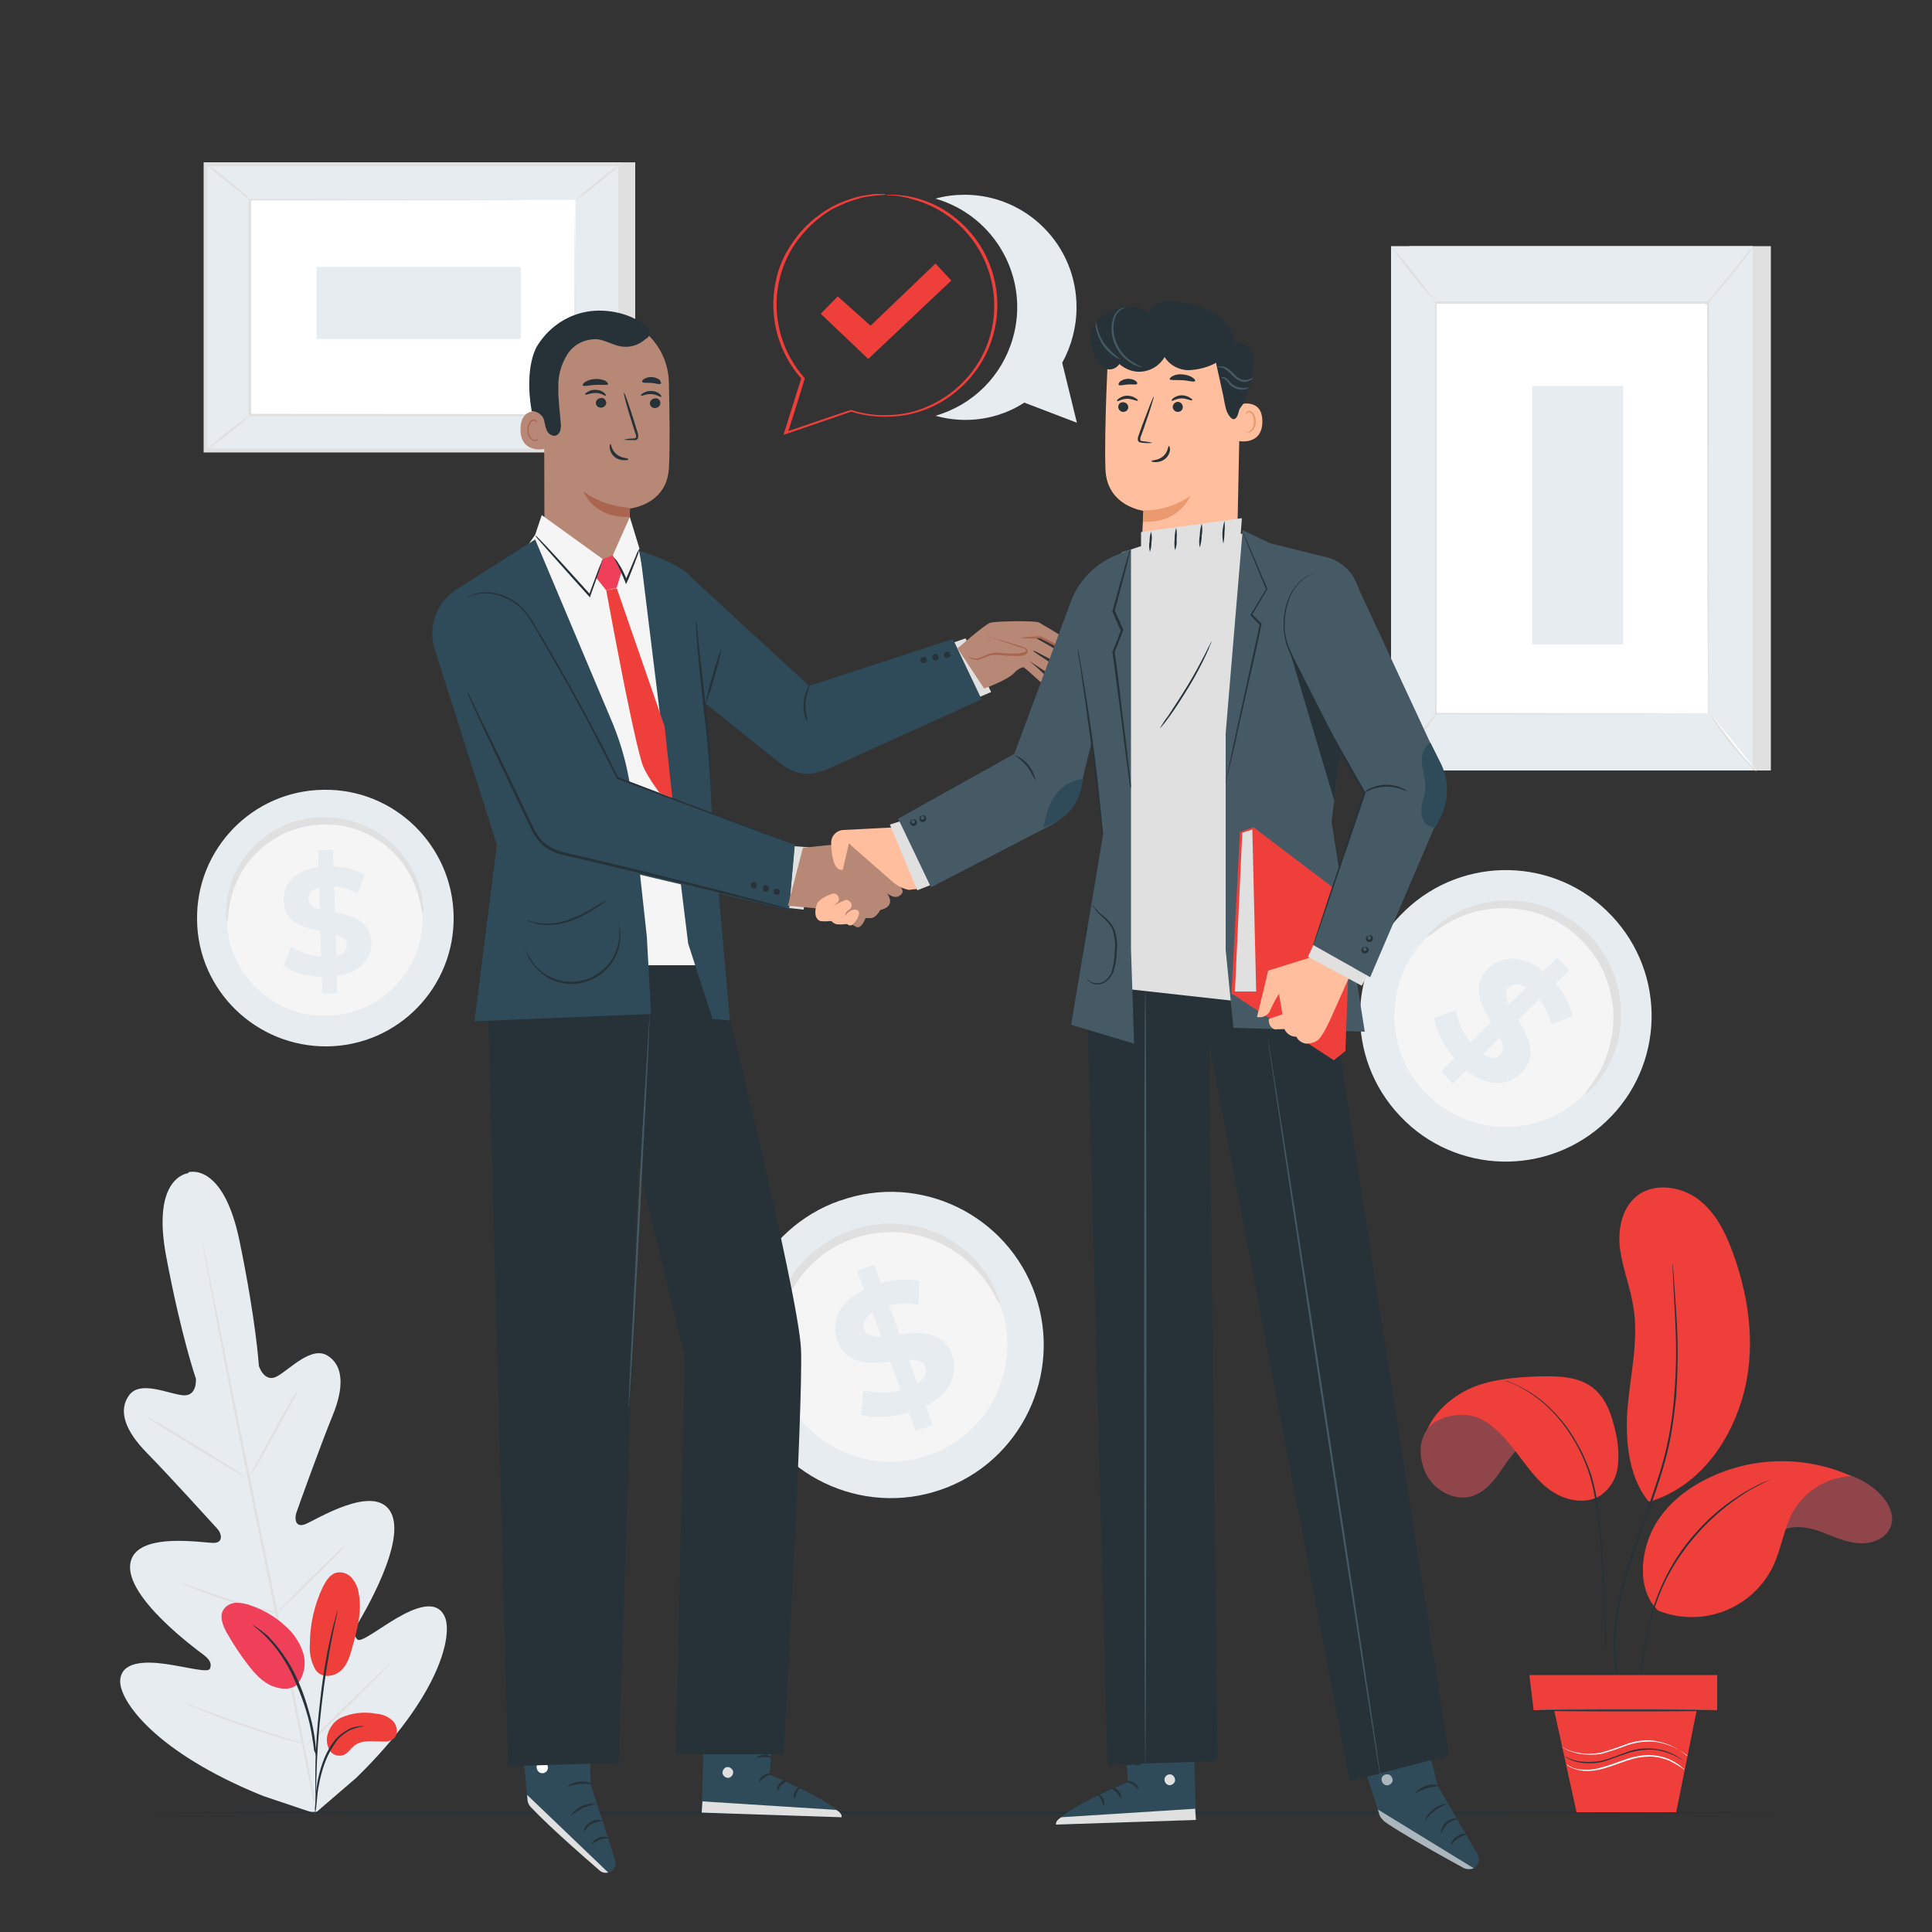 <?xml version="1.0" encoding="utf-8"?>
<!-- Generator: Adobe Illustrator 26.0.2, SVG Export Plug-In . SVG Version: 6.00 Build 0)  -->
<svg version="1.1" id="Layer_1" xmlns="http://www.w3.org/2000/svg" xmlns:xlink="http://www.w3.org/1999/xlink" x="0px" y="0px"
	 viewBox="0 0 500 500" style="enable-background:new 0 0 500 500;" xml:space="preserve">
<rect x="0" y="0" width="500" height="500" fill="#333333" stroke="none"/>
<style type="text/css">
	.st0{fill:#E7ECF1;}
	.st1{fill:#E0E0E0;}
	.st2{fill:#FFFFFF;}
	.st3{fill:#F5F5F5;}
	.st4{fill:#263238;}
	.st5{fill:#2F4B59;}
	.st6{fill:#455A64;}
	.st7{fill:#B78876;}
	.st8{fill:#AA6550;}
	.st9{fill:#FFBE9D;}
	.st10{fill:#EF3F59;}
	.st11{fill:#EF3F3B;}
	.st12{opacity:0.6;}
	.st13{fill:#EB996E;}
	.st14{opacity:0.5;}
</style>
<g id="freepik--background-complete--inject-4">
	<path class="st0" d="M48.7,303.4c0,0,9-3,13.3,17.8s5,32.3,5,32.3s1.4,4.5,4.7,2.7s8.8-7.9,13-5.4s4.4,8.2,1.4,15.5
		s-8.9,23.7-9.4,25.2s-0.3,3.9,2.2,3s17.9-10.8,22.2-3.2s-7.3,26.8-8.5,28.9s-1,3.2-0.1,4.1s5.8-3,10.3-5.6s10.2-5,12.3-0.3
		s-1.1,20.4-22.9,41.7l-10.7,9.2l-13.4-4.5c-28.2-11.4-37.2-24.8-37-29.8s6.3-5.1,11.5-4.4s11.2,2.4,11.7,1.3s0.3-2.2-1.7-3.7
		s-20-14.7-18.9-23.4s19.2-5.4,21.7-5.5s1.9-2.5,0.9-3.6s-12.7-14-18.3-19.7s-7.5-10.9-4.6-14.9s10.3-0.3,14,0s3.3-4.3,3.3-4.3
		s-3.8-10.9-7.7-31.7s5.8-21.5,5.8-21.5"/>
	<path class="st1" d="M81.6,466.1c-3-15.3-7.2-36.4-12-59.7s-9.1-44.4-12.1-59.7c-1.5-7.6-2.7-13.8-3.6-18.1c-0.4-2.1-0.8-3.8-1-4.9
		c-0.1-0.5-0.2-1-0.3-1.3s-0.1-0.4-0.1-0.4s0,0.2,0,0.5s0.1,0.7,0.2,1.3c0.2,1.1,0.5,2.8,0.9,4.9c0.8,4.3,2,10.5,3.4,18.1
		c2.9,15.3,7.2,36.4,12,59.7s9.1,44.4,12.1,59.7"/>
	<path class="st1" d="M77.2,359.6c-0.2,0.3-0.4,0.5-0.6,0.8c-0.4,0.5-0.9,1.4-1.5,2.4c-1.2,2-2.8,4.8-4.5,8l-4.3,8l-1.3,2.4
		c-0.2,0.3-0.3,0.6-0.4,0.9c0.2-0.2,0.4-0.5,0.6-0.8c0.4-0.5,0.9-1.4,1.5-2.4c1.2-2,2.8-4.9,4.5-8l4.4-8c0.5-1,1-1.8,1.3-2.4
		C77,360.2,77.1,359.9,77.2,359.6z"/>
	<path class="st1" d="M63.2,382c0.1-0.1-5.6-3.7-12.6-8s-12.8-7.7-12.9-7.5s5.6,3.7,12.6,8S63.1,382.2,63.2,382z"/>
	<path class="st1" d="M72.2,417.5c-0.3-0.2-0.7-0.3-1-0.3l-2.7-0.7c-2.3-0.6-5.5-1.5-9-2.6s-6.6-2.2-8.8-3l-2.6-0.9
		c-0.3-0.1-0.7-0.2-1-0.3c0.3,0.2,0.6,0.4,0.9,0.5c0.6,0.3,1.5,0.7,2.6,1.1c2.2,0.9,5.3,2,8.8,3.1s6.7,1.9,9,2.5
		c1.2,0.3,2.1,0.5,2.8,0.6C71.5,417.4,71.8,417.5,72.2,417.5z"/>
	<path class="st1" d="M89.3,400c-0.3,0.2-0.5,0.4-0.8,0.6c-0.5,0.4-1.1,1-1.9,1.8c-1.6,1.5-3.8,3.7-6.2,6s-4.5,4.6-6.1,6.2
		c-0.8,0.8-1.4,1.4-1.8,1.9c-0.2,0.2-0.4,0.5-0.6,0.7c0.3-0.2,0.5-0.4,0.8-0.6c0.4-0.4,1.1-1,1.9-1.8c1.6-1.5,3.8-3.7,6.2-6
		s4.5-4.5,6.1-6.1c0.8-0.8,1.4-1.4,1.8-1.9C88.9,400.5,89.1,400.3,89.3,400z"/>
	<path class="st1" d="M101.2,430.3c-0.4,0.2-0.7,0.5-1,0.8l-2.4,2.3c-2.1,2-4.9,4.7-8,7.7s-5.9,5.8-7.9,7.8l-2.3,2.4
		c-0.3,0.3-0.6,0.6-0.8,0.9c0.4-0.2,0.7-0.5,1-0.8l2.5-2.3c2-1.9,4.9-4.6,8-7.7s5.8-5.8,7.8-7.8l2.3-2.4
		C100.7,430.9,100.9,430.6,101.2,430.3z"/>
	<path class="st1" d="M79.2,451.5c-0.4-0.2-0.8-0.3-1.2-0.5l-3.4-1c-2.9-0.9-6.9-2.2-11.3-3.7s-8.3-3-11.1-4l-3.4-1.3
		c-0.4-0.2-0.8-0.3-1.2-0.4c0.4,0.2,0.8,0.4,1.2,0.6c0.8,0.4,1.9,0.8,3.3,1.4c2.8,1.2,6.7,2.7,11.1,4.2s8.4,2.7,11.3,3.5
		c1.5,0.4,2.7,0.7,3.5,0.9C78.3,451.3,78.7,451.4,79.2,451.5z"/>
	<rect x="364.7" y="63.7" class="st1" width="93.6" height="135.7"/>
	<rect x="360" y="63.7" class="st0" width="93.6" height="135.7"/>
	<rect x="371.6" y="78.3" class="st2" width="70.4" height="106.3"/>
	<path class="st1" d="M442,184.7c0,0,0-0.2,0-0.5s0-0.9,0-1.5c0-1.3,0-3.3,0-5.8c0-5.1,0-12.5-0.1-21.9c0-18.8-0.1-45.3-0.1-76.6
		l0.2,0.2h-70.4l0,0l0.2-0.2c0,40.1,0,77.1,0,106.3l-0.2-0.2l51.2,0.1l14.1,0.1h3.7c0.8,0,1.3,0,1.3,0h-1.2h-3.7l-14.1,0.1
		l-51.3,0.1h-0.2v-0.2c0-29.2,0-66.2,0-106.3V78h0.3h70.4h0.2v0.2c0,31.3-0.1,57.9-0.1,76.7c0,9.4,0,16.8-0.1,21.9
		c0,2.5,0,4.5,0,5.8c0,0.6,0,1.1,0,1.5S442,184.7,442,184.7z"/>
	<path class="st1" d="M453.9,63.7c-0.5,0.9-1,1.7-1.7,2.4c-1.1,1.5-2.6,3.4-4.4,5.6s-3.4,4-4.6,5.4c-0.6,0.8-1.3,1.5-2.1,2.1
		c0.5-0.8,1.1-1.6,1.8-2.3l4.5-5.5l4.5-5.5C452.5,65.1,453.2,64.3,453.9,63.7z"/>
	<path class="st2" d="M442.4,184.3c3.5,5.6,7.6,10.7,12.3,15.3"/>
	<path class="st1" d="M454.6,199.7c-0.8-0.6-1.5-1.2-2.1-1.9c-1.6-1.7-3.2-3.4-4.6-5.2c-1.5-1.8-2.8-3.7-4.1-5.7
		c-0.6-0.8-1-1.6-1.4-2.5c0.6,0.7,1.2,1.5,1.7,2.3c1,1.4,2.5,3.4,4.2,5.6s3.3,4,4.5,5.3C453.4,198.2,454.1,198.9,454.6,199.7z"/>
	<path class="st2" d="M360,199.2l12.3-15.1"/>
	<path class="st1" d="M372.3,184.1c-1.8,2.7-3.8,5.3-5.9,7.7c-2,2.6-4.1,5.1-6.3,7.4c1.8-2.7,3.8-5.3,5.9-7.7
		C367.9,188.9,370,186.5,372.3,184.1z"/>
	<path class="st1" d="M360,63.7c2.1,2.3,4.1,4.6,6,7.1c2,2.4,3.8,4.9,5.5,7.4c-2.1-2.3-4.1-4.6-6-7.1
		C363.6,68.7,361.7,66.2,360,63.7z"/>
	<rect x="396.5" y="99.9" class="st0" width="23.6" height="66.9"/>
	<polygon class="st1" points="164.4,42 164.4,116.7 57,116.7 53.2,42.5 	"/>
	<rect x="53.2" y="42.5" class="st0" width="107.4" height="74.1"/>
	<path class="st1" d="M161.1,117.1H52.7V42h108.4V117.1z M53.7,116.1H160V43H53.7L53.7,116.1z"/>
	<rect x="64.8" y="51.7" class="st2" width="84.1" height="55.7"/>
	<path class="st1" d="M148.9,51.7h-1.6h-4.6l-17.3,0.1l-60.6,0.1l0.2-0.2c0,17,0,35.9,0,55.7l0,0l-0.3-0.3l84.1,0.1l-0.2,0.2
		c0-16.9,0.1-30.8,0.1-40.5c0-4.8,0-8.6,0.1-11.2c0-1.3,0-2.3,0-2.9c0-0.7,0-1,0-1s0,0.3,0,1s0,1.7,0,2.9c0,2.6,0,6.3,0.1,11.1
		c0,9.7,0.1,23.7,0.1,40.7v0.2h-0.2H64.6h-0.3v-0.3l0,0c0-19.8,0-38.7,0-55.7v-0.2h0.2l60.7,0.1l17.3,0.1h4.6h1.2L148.9,51.7z"/>
	<path class="st1" d="M53.2,42.3c0.7,0.3,1.3,0.7,1.8,1.2c1.1,0.8,2.6,1.9,4.2,3.2s3,2.5,4,3.4c0.6,0.5,1.1,1,1.5,1.6
		c-0.1,0.1-2.7-2-5.9-4.6C56.8,45.6,54.9,44,53.2,42.3z"/>
	<path class="st1" d="M160.6,42.5c-1.8,1.7-3.7,3.3-5.6,4.8c-1.9,1.6-3.9,3.1-6,4.4c1.8-1.7,3.7-3.3,5.6-4.8
		C156.4,45.3,158.4,43.8,160.6,42.5z"/>
	<path class="st2" d="M160.5,116.6l-12-9.7"/>
	<path class="st1" d="M148.5,106.9c2.2,1.4,4.2,3,6.2,4.7c2.1,1.6,4,3.2,5.8,5.1c-2.2-1.4-4.2-3-6.2-4.7
		C152.3,110.4,150.3,108.7,148.5,106.9z"/>
	<path class="st1" d="M53.2,116.6c1.8-1.7,3.6-3.3,5.6-4.8c1.9-1.6,3.8-3,5.9-4.3c-1.7,1.7-3.6,3.3-5.6,4.8
		C57.2,113.8,55.2,115.3,53.2,116.6z"/>
	<rect x="81.9" y="69.1" class="st0" width="52.9" height="18.6"/>
	<path class="st0" d="M415.7,290.2c-15.1,14.4-39,13.8-53.3-1.3c-14.4-15.1-13.8-39,1.3-53.3c15.1-14.4,39-13.8,53.3,1.3
		c0,0,0.1,0.1,0.1,0.1C431.4,252.1,430.8,275.9,415.7,290.2z"/>
	<path class="st3" d="M409.5,283.7c-11.5,11-29.7,10.5-40.7-1c-11-11.5-10.5-29.7,1-40.7s29.7-10.5,40.7,1c0,0,0,0,0,0.1
		C421.5,254.6,421,272.8,409.5,283.7z"/>
	<path class="st1" d="M410.2,283.1c-0.1-0.1,0.7-1.1,2-2.9c1.8-2.6,3.2-5.4,4.1-8.5c0.6-2.1,1-4.2,1.2-6.4c0.2-2.5,0-4.9-0.5-7.3
		c-0.2-1.3-0.6-2.6-1-3.9c-0.9-2.7-2.2-5.2-3.9-7.5c-0.9-1.2-1.8-2.3-2.9-3.4c-1.1-1-2.2-2-3.4-2.9c-1.2-0.8-2.4-1.6-3.7-2.2
		c-1.2-0.6-2.5-1.2-3.8-1.6c-1.3-0.4-2.6-0.8-3.9-1c-2.4-0.4-4.9-0.6-7.4-0.4c-2.2,0.2-4.3,0.6-6.4,1.2c-3,1-5.9,2.4-8.4,4.2
		c-1.8,1.3-2.8,2.1-2.9,2s0.6-1.1,2.4-2.7c2.5-2.2,5.4-3.9,8.5-5c2.2-0.8,4.4-1.3,6.7-1.6c2.6-0.3,5.3-0.2,7.9,0.2
		c1.4,0.2,2.8,0.6,4.2,1c1.4,0.4,2.8,1,4.2,1.7c1.4,0.7,2.7,1.5,4,2.4c1.3,0.9,2.5,2,3.7,3.1c1.1,1.1,2.2,2.3,3.1,3.6
		c0.9,1.3,1.7,2.6,2.4,4c0.7,1.3,1.2,2.7,1.7,4.1c0.4,1.4,0.8,2.8,1,4.2c0.4,2.6,0.5,5.3,0.3,7.9c-0.2,2.3-0.7,4.5-1.5,6.7
		c-1.1,3.1-2.8,6-4.9,8.5C411.3,282.4,410.3,283.2,410.2,283.1z"/>
	<path class="st0" d="M379.5,277l-3.5,3.5l-3.1-3.2l3.5-3.4c-2.9-3.4-4.9-7.4-5.2-10.5l5.6-2c0.5,3.1,1.8,6,3.8,8.4l5.3-5.2
		c-2.6-4.4-5.3-9.5-0.7-14c3.4-3.3,8.7-3.7,14.2,0.8l3.6-3.5l3.1,3.2l-3.5,3.4c2.1,2.4,3.6,5.3,4.4,8.4l-5.5,2.2
		c-0.6-2.4-1.7-4.6-3.1-6.5l-5.5,5.3c2.6,4.4,5.3,9.4,0.8,13.8C390.3,281.1,385,281.5,379.5,277z M390.5,260l4.5-4.4
		c-2-1.3-3.6-1.1-4.7,0C389.4,256.6,389.6,258.2,390.5,260L390.5,260z M388.2,273c1.1-1.1,0.8-2.6,0-4.5l-4.4,4.3
		C385.7,274.1,387.2,274,388.2,273L388.2,273z"/>
	<path class="st0" d="M267.9,335c7.2,20.7-3.7,43.3-24.3,50.5s-43.3-3.7-50.5-24.3s3.7-43.3,24.3-50.5c0,0,0.1,0,0.1,0
		C238.1,303.4,260.7,314.4,267.9,335z"/>
	<path class="st3" d="M259,338.1c5.5,15.7-2.8,33-18.6,38.5c-15.7,5.5-33-2.8-38.5-18.6c-5.5-15.7,2.8-33,18.6-38.5c0,0,0,0,0.1,0
		C236.3,314,253.5,322.3,259,338.1z"/>
	<path class="st1" d="M258.6,337.2c-0.2,0.1-0.7-1.1-1.9-3.2c-1.7-2.8-3.8-5.4-6.3-7.6c-1.7-1.5-3.6-2.8-5.6-3.9
		c-2.3-1.2-4.7-2.2-7.2-2.8c-1.4-0.3-2.7-0.6-4.1-0.7c-3-0.3-5.9-0.1-8.9,0.5c-1.5,0.3-3,0.8-4.5,1.3c-1.4,0.6-2.9,1.2-4.2,2
		c-1.3,0.7-2.6,1.6-3.7,2.5c-1.1,0.9-2.2,1.9-3.2,3c-1,1-1.8,2.1-2.6,3.3c-1.5,2.1-2.7,4.4-3.6,6.9c-0.8,2.1-1.3,4.3-1.6,6.6
		c-0.4,3.3-0.3,6.6,0.4,9.9c0.4,2.3,0.8,3.6,0.7,3.7s-0.8-1.1-1.5-3.4c-1-3.3-1.4-6.8-1.1-10.3c0.4-5.2,2.1-10.2,5-14.5
		c0.8-1.3,1.7-2.5,2.8-3.6c1-1.2,2.2-2.3,3.4-3.2c1.3-1,2.6-2,4-2.8c1.5-0.8,3-1.6,4.5-2.2c1.6-0.6,3.2-1.1,4.8-1.4
		c1.6-0.3,3.2-0.5,4.8-0.6c1.6-0.1,3.1,0,4.7,0.1c1.5,0.2,3,0.4,4.4,0.8c2.7,0.7,5.3,1.8,7.7,3.2c2.1,1.2,4,2.7,5.7,4.4
		c2.5,2.4,4.5,5.2,6,8.4C258.5,335.8,258.8,337.1,258.6,337.2z"/>
	<path class="st0" d="M239.6,363.9l1.8,4.9l-4.4,1.6l-1.8-4.8c-4.5,1.3-9.1,1.5-12.3,0.5l0.5-6.3c3.2,0.8,6.5,0.8,9.7,0l-2.7-7.4
		c-5.3,0.6-11.4,0.9-13.7-5.4c-1.7-4.7,0.2-9.9,6.9-13.2l-1.8-4.9l4.4-1.6l1.8,4.8c3.2-1,6.6-1.2,9.9-0.6l-0.2,6.2
		c-2.5-0.5-5.1-0.4-7.6,0.1l2.7,7.5c5.3-0.6,11.3-1,13.6,5.3C248.1,355.3,246.2,360.5,239.6,363.9z M228.1,345.9l-2.3-6.3
		c-2.1,1.4-2.6,3-2.1,4.5S225.9,346,228.1,345.9L228.1,345.9z M239.5,353.8c-0.6-1.5-2.1-1.9-4.3-1.9l2.2,6.1
		C239.5,356.7,240,355.2,239.5,353.8L239.5,353.8z"/>
	<path class="st0" d="M117.4,237.1c0.3,18.4-14.4,33.5-32.7,33.7s-33.5-14.4-33.7-32.7c-0.3-18.4,14.4-33.5,32.7-33.7
		c0,0,0.1,0,0.1,0C102,204.1,117.1,218.8,117.4,237.1z"/>
	<path class="st3" d="M109.4,237.2c0.2,14-11,25.5-25,25.7s-25.5-11-25.7-25s11-25.5,25-25.7c0,0,0,0,0,0
		C97.8,212,109.3,223.2,109.4,237.2C109.4,237.2,109.4,237.2,109.4,237.2z"/>
	<path class="st1" d="M109.4,236.4c-0.2,0-0.3-1.1-0.7-3c-0.6-2.7-1.6-5.3-3-7.7c-2.1-3.6-5-6.6-8.5-8.7c-1-0.6-2-1.2-3.1-1.6
		c-1.1-0.5-2.3-0.9-3.4-1.2c-1.2-0.3-2.5-0.6-3.7-0.7c-1.3-0.1-2.6-0.2-3.9-0.1c-1.3,0.1-2.6,0.2-3.9,0.5c-1.2,0.2-2.5,0.6-3.7,1
		c-1.2,0.4-2.3,0.9-3.3,1.5c-1,0.6-2,1.2-3,1.9c-1.7,1.3-3.3,2.8-4.7,4.5c-1.2,1.5-2.2,3.1-3,4.9c-1.2,2.5-2,5.2-2.3,8
		c-0.3,2-0.3,3.1-0.4,3.1s-0.3-1.1-0.3-3.1c0.1-2.9,0.7-5.8,1.8-8.5c0.8-1.9,1.8-3.6,3-5.3c1.4-1.9,3-3.6,4.8-5c1-0.8,2-1.5,3.1-2.1
		c2.3-1.3,4.9-2.3,7.5-2.8c1.4-0.3,2.8-0.5,4.2-0.5c1.4,0,2.8,0,4.2,0.2c1.4,0.2,2.7,0.4,4,0.8c1.3,0.4,2.5,0.8,3.7,1.4
		c1.1,0.5,2.3,1.1,3.3,1.8c2,1.3,3.7,2.8,5.3,4.6c1.3,1.5,2.5,3.2,3.4,5c1.4,2.6,2.2,5.4,2.6,8.3
		C109.7,235.3,109.6,236.4,109.4,236.4z"/>
	<path class="st0" d="M87.2,252.6l0.1,4.4l-3.9,0.1l-0.1-4.3c-3.9-0.1-7.7-1.2-9.9-2.9l2-4.9c2.3,1.5,5,2.4,7.7,2.6l-0.2-6.6
		c-4.4-0.9-9.3-2.3-9.5-7.9c-0.1-4.2,2.8-7.9,9-8.7l-0.1-4.4l3.9-0.1l0.1,4.3c2.8,0.1,5.6,0.8,8.1,2.2l-1.8,4.9
		c-1.9-1-3.9-1.7-6.1-1.9l0.2,6.7c4.4,0.9,9.2,2.2,9.4,7.8C96.2,248.1,93.3,251.7,87.2,252.6z M82.8,235.3l-0.2-5.6
		c-2.1,0.5-2.9,1.7-2.8,3S81,234.8,82.8,235.3z M89.8,244.6c0-1.4-1.2-2.1-2.9-2.6l0.2,5.4C89,247,89.8,245.9,89.8,244.6L89.8,244.6
		z"/>
	<path class="st0" d="M274.9,93.9c2.4-4.4,3.7-9.3,3.7-14.3c0.1-16-12.8-29.1-28.8-29.2c0,0,0,0,0,0c-2.6,0-5.2,0.3-7.7,1
		c15.5,4.5,24.5,20.7,20,36.2c-2.8,9.7-10.3,17.2-20,20c7.8,2.2,16.2,1,23-3.4l13.6,5.2L274.9,93.9z"/>
</g>
<g id="freepik--Floor--inject-4">
	<path class="st4" d="M462.4,469.1c0,0.1-95.1,0.3-212.4,0.3s-212.4-0.1-212.4-0.3s95.1-0.3,212.4-0.3S462.4,468.9,462.4,469.1z"/>
</g>
<g id="freepik--Characters--inject-4">
	<path class="st5" d="M152.1,437l0.8,24.9l6.3,19.5c0.4,1.3-0.3,2.8-1.6,3.2c-0.1,0-0.1,0-0.2,0l0,0c-0.8,0.2-1.7,0-2.3-0.5
		c-4-3.4-18.6-16.1-18.6-17.9c0-2.1-2.6-26.2-2.6-26.2L152.1,437z"/>
	<path class="st1" d="M157.4,484.6l-21-20.1l0.1,1c0,0.9,0.4,1.8,1.1,2.4c1.7,1.8,6.4,6.5,17.5,16.1
		C155.7,484.6,156.6,484.8,157.4,484.6L157.4,484.6z"/>
	<path class="st2" d="M141.1,456.2c0.7,0.4,0.9,1.3,0.5,2c-0.4,0.7-1.3,0.9-2,0.5c-0.7-0.5-0.9-1.4-0.6-2.1c0.5-0.7,1.4-0.8,2.1-0.3
		"/>
	<path class="st4" d="M151.1,474.1c0.1,0.1,0.6-1.3,2.1-2.1c0.9-0.4,1.9-0.7,2.8-0.7c0-0.1-0.3-0.2-0.9-0.3
		c-0.8-0.1-1.5,0.1-2.2,0.5c-0.7,0.4-1.2,0.9-1.6,1.6C151.1,473.7,151.1,474,151.1,474.1z"/>
	<path class="st4" d="M153.1,477.3c0.7-0.4,1.4-0.8,2.1-1.2c0.8-0.2,1.6-0.3,2.4-0.4c-0.8-0.5-1.8-0.5-2.6-0.1
		C153.6,476.1,153,477.2,153.1,477.3z"/>
	<path class="st4" d="M147.6,470c1-0.8,2.1-1.4,3.2-2.1c1.2-0.4,2.4-0.8,3.6-1.1C151.7,466.5,149.1,467.7,147.6,470z"/>
	<path class="st4" d="M146.7,462.4c0.1,0.1,1.4-0.5,3.2-0.7s3.2,0.2,3.3,0c-1-0.6-2.2-0.8-3.3-0.6
		C148.7,461.2,147.6,461.7,146.7,462.4z"/>
	<path class="st4" d="M146.3,455.1c1.1-0.4,2.2-0.7,3.3-0.8c1.1,0.1,2.3,0.3,3.3,0.6c0-0.1-0.2-0.4-0.8-0.6
		c-0.8-0.4-1.6-0.6-2.5-0.5c-0.9,0-1.7,0.2-2.5,0.6C146.5,454.8,146.2,455.1,146.3,455.1z"/>
	<path class="st4" d="M149.5,453c0.1-0.3,0.1-0.7,0-1c-0.1-0.9-0.4-1.7-0.9-2.4c-0.3-0.6-0.8-1-1.3-1.3c-0.4-0.2-0.9,0-1.1,0.3
		c-0.3,0.3-0.4,0.7-0.3,1.1c0.2,1.7,1.6,3,3.3,3.1c1.7,0.1,3.3-0.9,4-2.4c0.2-0.4,0.2-0.8,0-1.2c-0.2-0.4-0.7-0.6-1.1-0.5
		c-0.6,0.2-1.2,0.5-1.6,0.9c-0.6,0.6-1.2,1.2-1.6,2c-0.2,0.3-0.3,0.6-0.3,0.9c0.6-1,1.3-1.8,2.2-2.6c0.4-0.4,0.9-0.6,1.4-0.8
		c0.2-0.1,0.5,0.1,0.6,0.3c0.1,0.3,0.1,0.5-0.1,0.8c-0.7,1.3-2,2.1-3.5,2.1c-1.5-0.1-2.6-1.2-2.9-2.6c0-0.3,0-0.6,0.2-0.8
		c0.1-0.2,0.4-0.3,0.6-0.2c0.5,0.2,0.9,0.6,1.1,1.1C148.9,450.8,149.3,451.9,149.5,453z"/>
	<path class="st5" d="M200.5,440.7l-1.3,18.6c0,0,18.5,7.6,18.6,11l-36.2-1.2l0.8-29.1L200.5,440.7z"/>
	<path class="st1" d="M188.1,457.3c-0.7,0.2-1.2,0.9-1.1,1.7c0.2,0.7,0.9,1.2,1.6,1.1c0.8-0.2,1.3-1,1.1-1.8
		c-0.3-0.7-1.1-1.2-1.8-0.9"/>
	<path class="st1" d="M181.6,469.1l0.2-2.9l34.6,2.2c0,0,1.6,0.8,1.4,1.9L181.6,469.1z"/>
	<path class="st4" d="M199.8,459.1c0,0.2-0.9,0.2-1.8,0.8s-1.4,1.3-1.5,1.2s0.1-1.1,1.2-1.7S199.9,459,199.8,459.1z"/>
	<path class="st4" d="M203.6,460.8c0,0.2-0.7,0.5-1.4,1.2s-0.8,1.5-1,1.5s-0.2-1,0.5-1.9S203.6,460.6,203.6,460.8z"/>
	<path class="st4" d="M205.6,465.4c-0.2,0-0.4-0.9,0.1-1.8s1.3-1.3,1.4-1.2s-0.4,0.6-0.8,1.4S205.8,465.4,205.6,465.4z"/>
	<path class="st4" d="M199.7,454.8c-0.1,0.2-0.9-0.1-1.9-0.1s-1.8,0.3-1.9,0.2s0.7-0.8,1.9-0.8S199.8,454.7,199.7,454.8z"/>
	<path class="st4" d="M199.9,451.1c-0.6,0.2-1.3,0.1-1.9-0.1c-0.7-0.1-1.3-0.3-1.9-0.6c-0.3-0.2-0.7-0.4-1-0.6
		c-0.2-0.1-0.4-0.3-0.5-0.4c-0.2-0.3-0.3-0.7-0.1-0.9c0.2-0.2,0.5-0.4,0.8-0.4c0.2,0,0.5,0,0.7,0.1c0.4,0.1,0.8,0.3,1.1,0.4
		c0.6,0.3,1.2,0.7,1.6,1.1c0.8,0.8,1.1,1.5,1,1.5s-0.5-0.5-1.3-1.2c-0.5-0.4-1-0.7-1.6-1c-0.3-0.1-0.7-0.3-1-0.4
		c-0.4-0.1-0.7-0.1-0.8,0s-0.1,0.1,0,0.2c0.1,0.1,0.2,0.2,0.4,0.3c0.3,0.2,0.6,0.4,0.9,0.6c0.6,0.3,1.1,0.5,1.7,0.7
		C198.7,450.7,199.3,450.8,199.9,451.1z"/>
	<path class="st4" d="M199.6,451.3c-0.3-0.5-0.5-1.2-0.4-1.8c0-1.1,0.3-2.1,0.8-3.1c0.2-0.5,0.7-0.8,1.2-0.9c0.3,0,0.6,0.2,0.7,0.5
		c0.1,0.2,0.1,0.4,0.2,0.7c0.1,0.4,0.1,0.8,0,1.2c-0.1,0.7-0.4,1.3-0.8,1.8c-0.7,0.9-1.5,1.1-1.5,1s0.6-0.4,1.1-1.3
		c0.3-0.5,0.5-1.1,0.6-1.7c0-0.3,0-0.7,0-1c-0.1-0.4-0.2-0.7-0.3-0.7s-0.5,0.3-0.6,0.6c-0.2,0.3-0.4,0.7-0.5,1
		c-0.2,0.6-0.4,1.2-0.4,1.8C199.5,450.6,199.7,451.3,199.6,451.3z"/>
	<polygon class="st4" points="126.2,257 131.5,457.1 160.1,456.2 166.9,250.2 	"/>
	<path class="st4" d="M185.5,249.9c0,0,21.2,84.8,21.8,99.3S202.8,454,202.8,454h-27.9l2.3-103L156,263.9l5.1-13.6L185.5,249.9z"/>
	<path class="st6" d="M168.2,260.3c0,0.1,0,0.2,0,0.3v0.8c0,0.7-0.1,1.8-0.1,3c-0.1,2.7-0.3,6.5-0.5,11.2c-0.5,9.5-1.2,22.5-1.9,37
		s-1.5,27.5-2,36.9c-0.3,4.7-0.5,8.5-0.7,11.2c-0.1,1.3-0.2,2.3-0.2,3c0,0.3-0.1,0.6-0.1,0.8c0,0.1,0,0.2,0,0.3c0-0.1,0-0.2,0-0.3
		c0-0.2,0-0.5,0-0.8c0-0.7,0.1-1.8,0.1-3c0.1-2.7,0.3-6.5,0.5-11.2c0.5-9.5,1.2-22.5,1.9-37s1.5-27.5,2.1-36.9
		c0.3-4.7,0.5-8.5,0.7-11.2c0.1-1.3,0.2-2.3,0.2-3c0-0.3,0.1-0.6,0.1-0.8C168.3,260.4,168.2,260.4,168.2,260.3z"/>
	<path class="st3" d="M165.1,141.1c0,0,10.4,51.4,10.5,65.9s5.2,42.8,5.2,42.8H136l-1-78.4l-3.2-23.4l6.7-9.6L165.1,141.1z"/>
	<path class="st5" d="M165.6,142.6c0,0,10.7,3.1,13.5,7.1c2.2,3.1,5.2,62.3,5.2,62.3l4.6,52.1l-4.5-0.4l-6.3-19.5L165.6,142.6z"/>
	<path class="st5" d="M179.2,149.7l30.2,27.8l37.2-12.1l7.4,15.6l-39.7,18c-5.7,2.4-9.2,1.1-13.2-2.1l-20.8-16.7L179.2,149.7z"/>
	<path class="st4" d="M239.7,170.4c0.2,0.4,0.1,0.9-0.3,1.1c-0.4,0.2-0.9,0.1-1.1-0.3c0,0,0,0,0,0c-0.2-0.4-0.1-0.9,0.3-1.1
		c0,0,0,0,0,0C239,169.9,239.5,170,239.7,170.4z"/>
	<path class="st4" d="M239,171.6c-0.1,0-0.2,0-0.2,0c-0.2-0.1-0.4-0.2-0.5-0.4c-0.1-0.2-0.1-0.4-0.1-0.6c0.1-0.4,0.6-0.7,1.1-0.6
		c0.2,0.1,0.4,0.2,0.5,0.4c0.1,0.2,0.1,0.4,0.1,0.6c-0.1,0.2-0.2,0.4-0.4,0.5C239.3,171.6,239.1,171.7,239,171.6z M239,170
		c-0.1,0-0.3,0-0.4,0.1c-0.2,0.1-0.3,0.3-0.4,0.5c-0.1,0.2,0,0.4,0.1,0.6c0.2,0.4,0.7,0.5,1.1,0.3c0.2-0.1,0.3-0.3,0.4-0.5
		c0.1-0.2,0-0.4-0.1-0.6C239.6,170.2,239.3,170,239,170L239,170z"/>
	<path class="st4" d="M242.8,169.7c0.2,0.4,0.1,0.9-0.3,1.1c-0.4,0.2-0.9,0.1-1.1-0.3c0,0,0,0,0,0c-0.2-0.4-0.1-0.9,0.3-1.1
		c0,0,0,0,0,0C242.1,169.1,242.6,169.3,242.8,169.7C242.8,169.7,242.8,169.7,242.8,169.7z"/>
	<path class="st4" d="M242.1,170.9c-0.1,0-0.2,0-0.2,0c-0.2-0.1-0.4-0.2-0.5-0.4c-0.2-0.4-0.1-0.9,0.4-1.1c0.4-0.2,0.9-0.1,1.1,0.4
		c0.1,0.2,0.1,0.4,0.1,0.6c-0.1,0.2-0.2,0.4-0.4,0.5C242.4,170.9,242.3,170.9,242.1,170.9z M242.1,169.3c-0.1,0-0.3,0-0.4,0.1
		c-0.4,0.2-0.5,0.7-0.3,1.1c0.1,0.2,0.3,0.3,0.5,0.4c0.4,0.2,0.9,0,1-0.5c0.2-0.4,0-0.9-0.5-1c0,0-0.1,0-0.1,0
		C242.3,169.3,242.2,169.3,242.1,169.3L242.1,169.3z"/>
	<path class="st4" d="M245.8,169.1c0.2,0.4,0.1,0.9-0.3,1.1c0,0,0,0,0,0c-0.4,0.2-0.9,0.1-1.1-0.3c-0.2-0.4-0.1-0.9,0.3-1.1
		c0,0,0,0,0,0C245.1,168.5,245.6,168.7,245.8,169.1C245.8,169.1,245.8,169.1,245.8,169.1z"/>
	<path class="st4" d="M245.1,170.3c-0.1,0-0.2,0-0.2,0c-0.4-0.1-0.7-0.6-0.6-1c0.1-0.2,0.2-0.4,0.4-0.5c0.4-0.2,0.9-0.1,1.1,0.3
		c0,0,0,0,0,0l0,0c0.2,0.4,0.1,0.9-0.4,1.1C245.4,170.3,245.2,170.3,245.1,170.3z M245.1,168.7c-0.1,0-0.3,0-0.4,0.1
		c-0.4,0.2-0.5,0.7-0.3,1.1c0.1,0.2,0.3,0.3,0.5,0.4c0.2,0.1,0.4,0,0.6-0.1c0.4-0.2,0.5-0.7,0.3-1.1l0,0
		C245.6,168.8,245.4,168.7,245.1,168.7L245.1,168.7z"/>
	<polygon class="st1" points="247,166.2 249.9,165.2 256.5,179.1 253.7,180.3 	"/>
	<path class="st4" d="M180.2,160.7c0.1,0.5,0.2,1,0.2,1.6c0.1,1.1,0.3,2.5,0.4,4.2c0.4,3.7,1,8.6,1.6,14s1.1,10.4,1.3,14
		c0.1,1.8,0.2,3.3,0.2,4.3c0,0.5,0,1-0.1,1.6c-0.1-0.5-0.1-1-0.1-1.6c-0.1-1-0.2-2.5-0.4-4.2c-0.3-3.6-0.9-8.5-1.5-14
		s-1.1-10.4-1.4-14c-0.1-1.8-0.2-3.3-0.3-4.3C180.1,161.7,180.1,161.2,180.2,160.7z"/>
	<path class="st4" d="M186.8,167.6c-0.5,2.5-1.1,5-1.9,7.5c-0.6,2.5-1.4,4.9-2.4,7.3c0.5-2.5,1.1-5,1.9-7.5
		C185,172.5,185.8,170,186.8,167.6z"/>
	<path class="st4" d="M209.1,186.9c-0.3-0.4-0.6-0.8-0.7-1.3c-0.7-2.3-0.6-4.8,0.4-7c0.2-0.5,0.5-0.9,0.8-1.2
		c-0.6,1.5-1,3.1-1.2,4.7C208.5,183.7,208.7,185.3,209.1,186.9z"/>
	<polygon class="st1" points="205.6,219 209.5,219.3 208,235.4 204.2,235 	"/>
	<path class="st5" d="M138.5,139.6l-20.9,13.3c-4.9,3.5-6.9,9.7-5,15.4l16,50.3l-5.8,45.7l45.7-1.9l-1.1-20l-3.9-35.8
		c-0.7-6.6-2.4-13.2-4.9-19.3L138.5,139.6z"/>
	<path class="st5" d="M116.7,171.1l20.9,43.7c1.7,3.5,4.9,6.1,8.7,7l57.9,13.7l1.5-16.9L161.5,202l-22.2-42.7
		c-3.2-6.2-10.9-8.6-17.1-5.4c-0.2,0.1-0.5,0.2-0.7,0.4l0,0C115.7,157.8,113.6,165.1,116.7,171.1z"/>
	<path class="st4" d="M205.7,218.6c-0.1,0-0.2,0-0.2-0.1l-0.7-0.2l-2.6-0.9l-9.7-3.6l-32.7-12.2h-0.1v-0.1l-3.9-7.6
		c-3.6-7.1-7.2-13.7-10.6-19.7c-1.7-3-3.3-5.8-4.9-8.5l-2.2-3.8c-0.4-0.6-0.7-1.2-1.1-1.8c-0.4-0.6-0.8-1.1-1.2-1.6
		c-1.5-1.8-3.4-3.2-5.6-4c-1.6-0.7-3.4-1-5.1-0.9c-1.5,0-3,0.4-4.3,1.1c0.1-0.1,0.2-0.1,0.2-0.2c0.2-0.2,0.5-0.3,0.8-0.4
		c1-0.5,2.1-0.7,3.3-0.8c1.8-0.1,3.6,0.2,5.2,0.8c2.2,0.9,4.2,2.3,5.7,4.1c0.4,0.5,0.8,1,1.2,1.6c0.4,0.6,0.8,1.2,1.1,1.8l2.3,3.8
		c1.6,2.7,3.2,5.5,4.9,8.5c3.4,6,7,12.6,10.7,19.7c1.3,2.6,2.6,5.2,3.8,7.6l-0.1-0.1l32.6,12.4l9.6,3.7l2.6,1l0.7,0.3L205.7,218.6z"
		/>
	<path class="st4" d="M195.9,229.1c0,0.5-0.4,0.8-0.8,0.8c-0.5,0-0.8-0.4-0.8-0.8c0-0.5,0.4-0.8,0.8-0.8
		C195.5,228.3,195.8,228.6,195.9,229.1z"/>
	<path class="st4" d="M195,229.9c-0.5,0-0.8-0.4-0.8-0.8c0-0.5,0.4-0.8,0.8-0.8c0.5,0,0.8,0.4,0.8,0.8l0,0
		C195.8,229.6,195.5,229.9,195,229.9z M195,228.3c-0.4,0-0.8,0.4-0.8,0.8s0.4,0.8,0.8,0.8s0.8-0.4,0.8-0.8v0
		C195.8,228.7,195.4,228.3,195,228.3z"/>
	<path class="st4" d="M199,229.9c0,0.5-0.4,0.8-0.8,0.8s-0.8-0.4-0.8-0.8c0-0.5,0.4-0.8,0.8-0.8C198.6,229.1,199,229.5,199,229.9
		L199,229.9z"/>
	<path class="st4" d="M198.1,230.8c-0.5,0-0.8-0.4-0.8-0.8c0-0.5,0.4-0.8,0.8-0.8c0.5,0,0.8,0.4,0.8,0.8l0,0
		C199,230.4,198.6,230.8,198.1,230.8z M198.1,229.1c-0.4,0-0.8,0.4-0.8,0.8s0.4,0.8,0.8,0.8s0.8-0.4,0.8-0.8v0
		C198.9,229.5,198.6,229.1,198.1,229.1L198.1,229.1z"/>
	<circle class="st4" cx="201" cy="230.8" r="0.8"/>
	<path class="st4" d="M201,231.6c-0.5,0-0.8-0.4-0.8-0.8c0-0.5,0.4-0.8,0.8-0.8c0.5,0,0.8,0.4,0.8,0.8l0,0
		C201.8,231.3,201.5,231.6,201,231.6z M201,230c-0.4,0-0.8,0.4-0.8,0.8s0.4,0.8,0.8,0.8s0.8-0.4,0.8-0.8v0
		C201.8,230.4,201.4,230,201,230z"/>
	<path class="st4" d="M204.2,235.4c-0.1,0-0.2,0-0.3,0l-0.8-0.2l-3.1-0.8l-11.5-2.8c-9.7-2.4-23-5.7-37.8-9.2
		c-1.9-0.4-3.7-0.8-5.5-1.3c-1.8-0.4-3.5-1.3-4.9-2.5c-1.3-1.3-2.3-2.8-3-4.4l-2.2-4.6l-7.5-15.8l-5-10.7c-0.6-1.2-1-2.2-1.3-2.9
		l-0.3-0.8c0-0.1-0.1-0.2-0.1-0.3c0,0,0.1,0.1,0.2,0.2s0.2,0.4,0.4,0.7l1.4,2.9c1.2,2.5,3,6.1,5.2,10.6c2.2,4.5,4.7,9.8,7.6,15.8
		c0.7,1.5,1.4,3,2.2,4.6c0.7,1.6,1.7,3,2.9,4.2c1.4,1.1,3,1.9,4.8,2.4c1.8,0.5,3.6,0.8,5.5,1.3c14.8,3.4,28.1,6.9,37.8,9.3
		c4.8,1.3,8.7,2.3,11.4,3l3.1,0.9l0.8,0.2L204.2,235.4z"/>
	<path class="st4" d="M157.4,232.7c0,0-0.2,0.2-0.7,0.6s-1.1,0.8-2,1.4c-2.2,1.5-4.7,2.8-7.2,3.7c-2.6,0.9-5.3,1.2-8.1,0.8
		c-0.8-0.1-1.6-0.4-2.4-0.7c-0.3-0.1-0.6-0.2-0.8-0.4c1.1,0.3,2.1,0.6,3.2,0.8c2.7,0.3,5.3,0,7.8-0.9c2.5-0.9,4.9-2.1,7.2-3.6
		C155.5,233.8,156.4,233.2,157.4,232.7z"/>
	<path class="st4" d="M160,238.5c0.1,0.1,0.1,0.2,0.1,0.4c0.1,0.4,0.2,0.7,0.3,1.1c0.2,1.4,0.2,2.8,0,4.2c-0.4,2.1-1.3,4.1-2.6,5.7
		c-3.4,4.2-9,5.8-14.1,4c-2-0.7-3.8-2-5.2-3.6c-0.9-1.1-1.7-2.3-2.2-3.6c-0.1-0.4-0.3-0.7-0.4-1.1c-0.1-0.2-0.1-0.4-0.1-0.4
		c0.7,1.8,1.7,3.4,2.9,4.9c1.4,1.5,3.1,2.6,5.1,3.3c4.9,1.7,10.3,0.1,13.6-3.8c1.3-1.6,2.2-3.5,2.6-5.5
		C160.4,242.3,160.4,240.4,160,238.5z"/>
	<path class="st7" d="M140.8,99.8l0.1,37.3c0,6.1,5,11.1,11.1,11c0.2,0,0.4,0,0.5,0l0,0c5.9-0.3,10.5-5.2,10.5-11.1
		c0-2.8,0-5.1,0-5.4c0,0,9.5-0.9,10.1-10.3c0.3-4.5,0.2-13.9,0-22.4c-0.2-9.1-7.4-16.6-16.5-17.1h-0.9C146,81.7,140.5,90,140.8,99.8
		z"/>
	<path class="st8" d="M163.1,131.4c-4.3-0.2-8.5-1.6-12.1-4.2c0,0,2.5,6.9,11.9,6.6L163.1,131.4z"/>
	<path class="st4" d="M170.9,104.3c0,0.7-0.6,1.3-1.4,1.3c-0.7,0-1.3-0.5-1.3-1.2c0,0,0,0,0,0c0-0.7,0.6-1.3,1.4-1.3
		C170.3,103,170.9,103.6,170.9,104.3C170.9,104.3,170.9,104.3,170.9,104.3z"/>
	<path class="st4" d="M171.2,102.7c-0.2,0.2-1.1-0.6-2.6-0.7s-2.6,0.6-2.7,0.4s0.1-0.4,0.6-0.7c0.7-0.4,1.4-0.6,2.2-0.5
		c0.8,0,1.5,0.3,2.1,0.8C171.1,102.3,171.2,102.7,171.2,102.7z"/>
	<path class="st4" d="M156.9,104.2c0,0.7-0.6,1.3-1.4,1.3c-0.7,0-1.3-0.5-1.3-1.2c0,0,0,0,0,0c0-0.7,0.6-1.3,1.4-1.3
		C156.3,102.9,156.8,103.5,156.9,104.2C156.9,104.2,156.9,104.2,156.9,104.2z"/>
	<path class="st4" d="M156.8,102.4c-0.2,0.2-1.1-0.7-2.6-0.7s-2.5,0.6-2.7,0.4s0.1-0.4,0.6-0.7c0.6-0.4,1.4-0.6,2.2-0.5
		c0.8,0,1.5,0.3,2.1,0.8C156.7,102,156.9,102.3,156.8,102.4z"/>
	<path class="st4" d="M161.4,113.8c0.8-0.2,1.6-0.3,2.4-0.3c0.4,0,0.7-0.1,0.8-0.3c0.1-0.4,0-0.8-0.2-1.1c-0.3-0.9-0.6-1.9-0.9-2.9
		c-1.3-4.1-2.2-7.4-2-7.5s1.3,3.2,2.6,7.3c0.3,1,0.6,2,0.9,2.9c0.2,0.5,0.2,1,0.1,1.5c-0.1,0.3-0.4,0.4-0.6,0.5c-0.2,0-0.4,0-0.6,0
		C163,113.9,162.2,113.9,161.4,113.8z"/>
	<path class="st4" d="M157.4,99.4c-0.2,0.4-1.6,0.1-3.3,0.2s-3.1,0.5-3.3,0.1c-0.1-0.2,0.2-0.5,0.7-0.9c0.8-0.4,1.6-0.7,2.5-0.7
		c0.9-0.1,1.7,0.1,2.6,0.4C157.1,98.9,157.4,99.2,157.4,99.4z"/>
	<path class="st4" d="M171,99.3c-0.3,0.3-1.2-0.1-2.4-0.2s-2.2,0.1-2.4-0.3c-0.1-0.2,0.1-0.5,0.6-0.8c1.3-0.7,2.8-0.5,3.9,0.3
		C171,98.8,171.2,99.1,171,99.3z"/>
	<path class="st7" d="M141.2,106.8c-0.2-0.1-6.4-2.3-6.5,4.2s6.3,5.3,6.4,5.1S141.2,106.8,141.2,106.8z"/>
	<path class="st8" d="M139.1,113.6c0,0-0.1,0.1-0.3,0.2c-0.3,0.1-0.6,0.1-0.8,0c-0.8-0.6-1.3-1.5-1.2-2.5c0-0.6,0.1-1.1,0.4-1.6
		c0.1-0.4,0.5-0.7,0.9-0.8c0.3-0.1,0.5,0.1,0.6,0.3c0.1,0.2,0,0.3,0.1,0.3s0.1-0.1,0.1-0.4c0-0.2-0.1-0.3-0.2-0.4
		c-0.2-0.1-0.4-0.2-0.6-0.2c-0.5,0.1-1,0.5-1.2,1c-0.3,0.5-0.4,1.2-0.4,1.8c-0.1,1.2,0.5,2.3,1.6,2.8c0.3,0.1,0.7,0,1-0.1
		C139.1,113.7,139.1,113.6,139.1,113.6z"/>
	<path class="st4" d="M137.6,106.4c1.2,0,2.4,0.7,3,1.8c0.4,0.9,0.4,2,0.8,2.9c0.3,1,1.2,1.7,2.2,1.7c0.7-0.2,1.2-0.7,1.4-1.4
		c0.2-0.7,0.2-1.4,0.1-2.1c-0.2-3-0.7-6-0.6-9.1c-0.1-3.1,0.8-6.1,2.4-8.6c1.7-2.6,4.7-4,7.8-3.8c2,0.3,3.8,1.4,5.7,1.8
		c2.4,0.5,4.8-0.2,6.6-1.8c0.1-0.1,0.2-0.2,0.3-0.2c0.7-0.4,1-1.2,0.7-2c-0.1-0.2-0.2-0.5-0.3-0.6c-3.7-3.9-10.8-5.3-16-4.3
		c-5.4,1-10.1,4.4-12.9,9.2C136.5,94.5,136.7,101.4,137.6,106.4"/>
	<path class="st4" d="M158,114.9c0.2,0,0.2,1.6,1.6,2.7s3,0.9,3,1.2s-0.4,0.3-1.1,0.3c-0.9,0-1.8-0.3-2.5-0.9
		c-0.7-0.6-1.1-1.4-1.2-2.2C157.7,115.3,157.9,114.9,158,114.9z"/>
	<path class="st7" d="M247.8,167.8c0,0,7.1-6.2,8.4-6.6c1.3-0.5,12-0.6,12.7-0.1s11.5,6.4,9.7,7.3s-9.2-3.4-9.2-3.4l-1.2,0.2
		c0,0,6.5,3.5,7.6,4.8s0,2.7-1.2,2.1s-6.8-3.8-7.2-3.7s5.9,3.9,6.5,4.6c0.8,0.9,0.3,2.7-1,2.2c-0.7-0.3-6.6-4.2-6.6-4.2
		c1.7,1.4,3.3,2.8,4.8,4.4c0.5,1-0.5,1.9-1.5,1.3c-0.7-0.4-3.7-3.4-4.7-4c0,0-1-0.1-2.6,1.6s-7.6,3.9-7.6,3.9L247.8,167.8z"/>
	<path class="st8" d="M278.5,168.4c-0.8,0.1-1.5,0.1-2.3-0.1c-0.8-0.2-1.6-0.4-2.4-0.7c-0.8-0.4-1.7-0.9-2.7-1.4l-2-1h0.1
		c-1.8,0.1-3.6,0-5.5-0.1c1.8-0.3,3.6-0.4,5.5-0.4h0.1h0.1l2,1l2.6,1.4c0.7,0.3,1.5,0.6,2.3,0.8
		C277.6,168.2,278.5,168.3,278.5,168.4z"/>
	<path class="st7" d="M250.4,169.6c0.6,0.8,1.7,1.2,2.6,0.9c1-0.2,1.9-0.7,2.8-1c2.9-0.8,6.1,0.7,8.9-0.3c0.4-0.1,0.8-0.4,0.8-0.8
		s-0.5-0.6-0.9-0.7l-9.5-3"/>
	<path class="st8" d="M255.3,164.7c0.4,0,0.7,0.1,1.1,0.2c0.7,0.2,1.6,0.5,2.8,0.8l4.2,1.3l1.2,0.4c0.4,0.1,0.9,0.2,1.3,0.8
		c0.1,0.3,0.1,0.7-0.1,0.9c-0.2,0.2-0.4,0.4-0.7,0.4c-0.5,0.2-0.9,0.3-1.4,0.3c-1.8,0-3.6-0.1-5.4-0.3c-0.7,0-1.5,0-2.2,0.2
		c-0.7,0.2-1.3,0.5-1.9,0.7c-0.9,0.5-2.1,0.5-3,0c-0.6-0.4-0.7-0.8-0.7-0.8c0.2,0.3,0.5,0.5,0.8,0.6c0.9,0.3,1.9,0.3,2.8-0.2
		c0.6-0.3,1.3-0.5,1.9-0.8c0.8-0.2,1.6-0.3,2.4-0.3c1.8,0.2,3.5,0.3,5.3,0.2c0.4-0.1,0.9-0.2,1.3-0.3c0.4-0.1,0.7-0.4,0.5-0.6
		s-0.5-0.4-1-0.5l-1.2-0.4l-4.1-1.4c-1.2-0.4-2.1-0.7-2.8-1C256,165,255.6,164.8,255.3,164.7z"/>
	<path class="st7" d="M207.8,219.4l11.7-1.2c0,0,15.5,10.6,14,12.9s-4,0-4,0s2.8,3.4-1.7,4.4c0,0-1.1,2.3-2.8,2.1H224
		c0,0-1,2.9-2.4,2.3s-5.7-4.4-5.7-4.4l-12-1.1L207.8,219.4z"/>
	<path class="st9" d="M215.1,231.4c0,0-3,1.1-3.6,2.4s-1,4,0.9,4.6c1.1,0.1,2.3,0,3.4-0.1l-0.7-3.1c0.6-0.6,1.2-1.3,1.8-1.8
		C217.5,232.7,216.8,230.7,215.1,231.4z"/>
	<path class="st9" d="M218.4,233.1c0,0-3,1.1-3.6,2.4c-0.7,1.3-0.1,2.9,1.2,3.5c0.2,0.1,0.4,0.2,0.5,0.2c1,0.1,2.1,0,3.1-0.1
		l-0.3-0.6c-0.6-1.2-0.9-2.1,0.2-2.9c0.1,0,0.7-0.6,0.7-0.6c0.4-0.6,0.2-1.4-0.4-1.8C219.3,232.8,218.8,232.8,218.4,233.1z"/>
	<path class="st9" d="M219.1,238.9c-0.5-0.6-0.6-1.4-0.2-2.1c0.4-0.6,1-1.1,1.8-1.3c0.5-0.2,1-0.1,1.4,0.2c0.2,0.3,0.3,0.6,0.2,0.9
		c-0.2,0.8-0.6,1.6-1.2,2.2c-0.3,0.4-0.6,0.7-1.1,0.7s-0.8-0.4-1-0.8"/>
	<polygon class="st10" points="156,144.7 158.6,143.7 160.9,147.8 159.6,152.1 156.9,152.8 154.2,149.4 	"/>
	<path class="st11" d="M156.9,152.8c0,0,3.4,18.7,6.2,31.9c0,0,2.3,11,3.3,13.5c1.1,2.8,4.3,7,4.3,7l3.3,1.3l-2-18.5l-12.4-35.8
		L156.9,152.8z"/>
	<polygon class="st3" points="140.2,133.3 156,144.7 152.6,154.1 138.2,139.3 	"/>
	<polygon class="st3" points="158.6,143.7 163,133.8 165.5,142 162,150.5 	"/>
	<path class="st4" d="M156,144.7c0,0.2-0.1,0.5-0.2,0.7l-0.6,2c-0.6,1.7-1.4,4-2.4,6.8l-0.1,0.4l-0.3-0.3l-3.7-4.1
		c-2.9-3.2-5.4-6.1-7.3-8.2l-2.2-2.5c-0.3-0.3-0.5-0.6-0.7-1c0.3,0.2,0.6,0.5,0.9,0.8l2.3,2.4c1.9,2,4.5,4.9,7.4,8.1
		c1.3,1.4,2.5,2.8,3.7,4.1l-0.4,0.1c1-2.7,1.9-5.1,2.5-6.7l0.8-1.9C155.7,145.1,155.9,144.9,156,144.7z"/>
	<path class="st4" d="M165.5,142c-0.2,0.8-0.4,1.6-0.7,2.3c-0.5,1.4-1.3,3.3-2.1,5.4l-0.4,0.9l-0.3,0.6l-0.2-0.6
		c-0.9-2.2-1.9-4.4-3.1-6.5c0.5,0.5,1,1,1.3,1.6c1,1.5,1.7,3,2.3,4.6h-0.5c0.1-0.3,0.2-0.6,0.4-0.9c0.9-2.1,1.7-4,2.3-5.4
		C164.7,143.4,165,142.7,165.5,142z"/>
	<path class="st5" d="M366,438.1l6.1,24.1l10.3,17.7c0.7,1.2,0.3,2.8-0.9,3.5c0,0-0.1,0.1-0.2,0.1l0,0c-0.7,0.4-1.6,0.4-2.3,0
		c-4.6-2.5-21.6-11.8-22-13.6c-0.4-2.1-8.1-25-8.1-25L366,438.1z"/>
	<g class="st12">
		<path class="st2" d="M381.4,483.5l-24.8-15.2l0.3,1c0.2,0.9,0.8,1.6,1.5,2.2c2,1.4,7.7,5,20.5,12
			C379.7,483.8,380.6,483.8,381.4,483.5L381.4,483.5z"/>
	</g>
	<g class="st12">
		<path class="st2" d="M359.4,459.2c0.7,0.3,1.1,1.1,1,1.8c-0.3,0.7-1,1.2-1.8,1c-0.8-0.3-1.2-1.1-1-1.9c0.3-0.8,1.2-1.1,2-0.8"/>
	</g>
	<path class="st4" d="M373,474.5c0.4-0.9,0.9-1.7,1.6-2.5c0.8-0.6,1.7-1,2.6-1.3c0-0.1-0.4-0.2-0.9-0.1c-1.6,0.3-2.8,1.4-3.3,2.9
		C372.9,474.2,372.9,474.5,373,474.5z"/>
	<path class="st4" d="M375.6,477.3c0.1,0.1,0.7-0.9,1.8-1.6c0.7-0.4,1.5-0.7,2.3-1c-0.9-0.3-1.8-0.1-2.5,0.5
		C375.8,476,375.4,477.2,375.6,477.3z"/>
	<path class="st4" d="M368.7,471.3c1.5-2.1,3.6-3.6,6-4.5C372,467,369.6,468.7,368.7,471.3z"/>
	<path class="st4" d="M366.2,464.1c0.1,0.1,1.3-0.8,3-1.3s3.2-0.5,3.2-0.7c-1.1-0.4-2.3-0.3-3.4,0.1
		C367.9,462.5,366.9,463.2,366.2,464.1z"/>
	<path class="st4" d="M364.2,457.1c0.9-0.6,2-1.1,3.1-1.5c1.1-0.2,2.3-0.2,3.4-0.1c0-0.1-0.3-0.3-1-0.5c-0.8-0.2-1.7-0.2-2.6,0
		c-0.8,0.2-1.6,0.6-2.3,1.2C364.4,456.6,364.2,457,364.2,457.1z"/>
	<path class="st4" d="M366.9,454.3c0-0.3-0.1-0.6-0.2-0.9c-0.3-0.8-0.8-1.6-1.4-2.2c-0.4-0.5-1-0.8-1.6-1c-0.4-0.1-0.9,0.1-1,0.5
		c-0.2,0.4-0.2,0.8-0.1,1.2c0.6,1.6,2.2,2.6,3.9,2.4c1.7-0.3,3-1.6,3.4-3.2c0.1-0.4,0-0.8-0.3-1.2c-0.3-0.3-0.8-0.4-1.1-0.2
		c-0.6,0.3-1,0.7-1.4,1.3c-0.5,0.7-0.9,1.5-1.1,2.3c-0.1,0.3-0.2,0.6-0.1,0.9c0.4-1.1,0.9-2.1,1.6-3c0.3-0.4,0.7-0.8,1.2-1.1
		c0.2-0.1,0.5,0,0.6,0.1c0.1,0.2,0.2,0.5,0.1,0.8c-0.4,1.4-1.5,2.5-3,2.8c-1.5,0.2-2.9-0.6-3.4-2c-0.1-0.3-0.1-0.6,0-0.8
		c0.1-0.2,0.3-0.3,0.6-0.3c0.5,0.1,1,0.4,1.3,0.8C365.8,452.2,366.4,453.2,366.9,454.3z"/>
	<path class="st5" d="M290.6,442.6l1.3,18.6c0,0-18.5,7.6-18.6,11l36.2-1.2l-0.8-29.1L290.6,442.6z"/>
	<path class="st1" d="M303,459.2c0.7,0.2,1.2,0.9,1.1,1.7c-0.2,0.7-0.9,1.2-1.6,1.1c-0.8-0.2-1.3-1-1.1-1.8c0.3-0.8,1.1-1.2,1.8-0.9
		"/>
	<path class="st1" d="M309.5,471l-0.2-2.9l-34.6,2.2c0,0-1.6,0.8-1.4,1.9L309.5,471z"/>
	<path class="st4" d="M291.3,461c0,0.2,0.9,0.2,1.8,0.8s1.4,1.3,1.5,1.2s-0.1-1.1-1.2-1.7S291.3,460.9,291.3,461z"/>
	<path class="st4" d="M287.6,462.7c0,0.2,0.7,0.5,1.4,1.2s0.8,1.5,1,1.5s0.3-1-0.5-1.9S287.6,462.5,287.6,462.7z"/>
	<path class="st4" d="M285.6,467.3c0.2,0,0.4-0.9-0.1-1.8s-1.3-1.3-1.4-1.2s0.5,0.6,0.9,1.4S285.4,467.3,285.6,467.3z"/>
	<path class="st4" d="M291.5,456.8c0.1,0.1,0.9-0.1,1.9-0.1s1.8,0.3,1.9,0.2s-0.7-0.8-1.9-0.8S291.4,456.6,291.5,456.8z"/>
	<path class="st4" d="M291.3,453c0.6,0.1,1.2,0.1,1.8-0.1c0.6-0.1,1.3-0.4,1.9-0.6c0.3-0.2,0.7-0.4,1-0.6c0.2-0.1,0.4-0.3,0.5-0.4
		c0.2-0.3,0.2-0.7,0-0.9c-0.2-0.2-0.5-0.4-0.8-0.4c-0.2,0-0.5,0-0.7,0.1c-0.4,0.1-0.8,0.2-1.1,0.4c-0.6,0.3-1.2,0.7-1.6,1.1
		c-0.8,0.8-1.1,1.5-1,1.5s0.5-0.5,1.3-1.2c0.5-0.4,1-0.7,1.6-1c0.3-0.1,0.7-0.3,1-0.4c0.4-0.1,0.7-0.1,0.8,0s0,0.1,0,0.2
		c-0.1,0.1-0.3,0.2-0.4,0.3c-0.3,0.2-0.6,0.4-0.9,0.6c-0.6,0.3-1.1,0.5-1.7,0.7C292.4,452.6,291.9,452.8,291.3,453z"/>
	<path class="st4" d="M291.5,453.2c0.1,0,0.4-0.6,0.4-1.8c0-0.7-0.1-1.4-0.3-2c-0.1-0.4-0.3-0.7-0.5-1.1c-0.2-0.5-0.7-0.8-1.2-0.9
		c-0.3,0-0.6,0.2-0.7,0.5c-0.1,0.2-0.1,0.4-0.2,0.7c-0.1,0.4-0.1,0.8,0,1.2c0.1,0.7,0.4,1.3,0.8,1.9c0.7,0.9,1.5,1.1,1.5,1
		s-0.6-0.4-1.1-1.3c-0.3-0.5-0.5-1.1-0.6-1.7c-0.1-0.3-0.1-0.7,0-1c0-0.4,0.2-0.7,0.3-0.7s0.5,0.3,0.7,0.6c0.2,0.3,0.3,0.7,0.5,1
		c0.2,0.6,0.4,1.2,0.4,1.8C291.6,452.5,291.5,453.2,291.5,453.2z"/>
	<polygon class="st4" points="280.8,240.1 286.6,456.7 315.1,455.8 312.9,270 349.3,461 375,454.3 341.8,240.6 	"/>
	<path class="st6" d="M296.4,457c-0.1,0-0.3-44.9-0.3-100.3s0.1-100.3,0.3-100.3s0.3,44.9,0.3,100.3S296.5,457,296.4,457z"/>
	<path class="st6" d="M357.4,460.9c-0.1,0-6.8-43-14.9-96.1s-14.5-96.2-14.4-96.2s6.8,43,14.9,96.1S357.6,460.9,357.4,460.9z"/>
	<path class="st4" d="M321.6,104.7c1-2.2,1.8-4.5,2.4-6.9c0.3-1.8,0.9-4.5,0.2-6.2s-2.5-3.3-4.7-2.8c-0.5-3.6-2.8-6.7-6-8.2
		c-3.1-1.5-6.5-2.4-10-2.6c-1.3-0.1-2.6,0-3.8,0.5c-1,0.5-1.8,1.4-2.3,2.4c-2.1-1.5-4.9-2-7.4-1.2c-2.8,0.7-5.9,2.2-7.1,4.8
		c-0.9,1.9-0.9,4.1-0.2,6.1c0.5,1.7,2.3,4.3,4,3.7"/>
	<path class="st9" d="M307.7,151.4L307.7,151.4c-6.8-0.1-12.2-5.8-12.1-12.6c0-0.1,0-0.3,0-0.4c0.2-3.4,0.3-6.2,0.3-6.2
		s-9.4-1.2-9.8-10.6s0.7-30.9,0.7-30.9l0,0c10.7-4.9,23.3-3.6,32.9,3.4l1.4,1l-0.9,44.3C320.2,146.1,314.6,151.6,307.7,151.4
		C307.7,151.4,307.7,151.4,307.7,151.4z"/>
	<path class="st13" d="M296,132.1c4.3,0,8.6-1.3,12.1-3.8c0,0-2.9,7.3-12.3,6.7L296,132.1z"/>
	<path class="st9" d="M320.3,104.8c0.2-0.1,6.4-2.1,6.4,4.3s-6.5,5.1-6.5,4.9S320.3,104.8,320.3,104.8z"/>
	<path class="st13" d="M322.1,111.5c0,0,0.1,0.1,0.3,0.2c0.3,0.1,0.6,0.1,0.8,0c0.9-0.5,1.3-1.5,1.3-2.5c0-0.6-0.1-1.1-0.3-1.6
		c-0.1-0.4-0.4-0.7-0.8-0.9c-0.3-0.1-0.5,0.1-0.7,0.3c-0.1,0.2,0,0.3-0.1,0.3s-0.1-0.1-0.1-0.4c0-0.2,0.1-0.3,0.3-0.4
		c0.2-0.1,0.4-0.2,0.6-0.2c0.5,0.1,1,0.5,1.2,1c0.3,0.6,0.4,1.2,0.4,1.8c0.1,1.2-0.6,2.3-1.6,2.8c-0.3,0.1-0.7,0-1-0.2
		C322.2,111.7,322.1,111.6,322.1,111.5z"/>
	<path class="st4" d="M289.4,105.3c0,0.7,0.6,1.3,1.3,1.3c0.7,0,1.3-0.5,1.3-1.2c0,0,0,0,0,0c0-0.7-0.6-1.3-1.3-1.3
		C290,104,289.4,104.6,289.4,105.3C289.4,105.3,289.4,105.3,289.4,105.3z"/>
	<path class="st4" d="M289.1,103.8c0.2,0.2,1.2-0.6,2.6-0.6s2.5,0.7,2.7,0.5s-0.1-0.4-0.6-0.7c-0.6-0.4-1.4-0.6-2.1-0.6
		c-0.8,0-1.5,0.3-2.1,0.7C289.1,103.4,289,103.8,289.1,103.8z"/>
	<path class="st4" d="M303.5,105.3c0,0.7,0.6,1.3,1.3,1.3c0.7,0,1.3-0.5,1.3-1.2c0,0,0,0,0-0.1c0-0.7-0.6-1.3-1.3-1.3
		C304.2,104,303.5,104.6,303.5,105.3C303.5,105.3,303.5,105.3,303.5,105.3z"/>
	<path class="st4" d="M303.2,103.7c0.2,0.2,1.2-0.6,2.6-0.6s2.5,0.7,2.7,0.5s-0.1-0.4-0.6-0.7c-0.6-0.4-1.4-0.6-2.1-0.6
		c-0.8,0-1.5,0.3-2.1,0.7C303.3,103.3,303.1,103.7,303.2,103.7z"/>
	<path class="st4" d="M298.3,114.6c-0.8-0.2-1.6-0.3-2.4-0.4c-0.4,0-0.7-0.1-0.8-0.3c0-0.4,0-0.8,0.2-1.1c0.3-0.9,0.7-1.8,1-2.8
		c1.4-4,2.4-7.3,2.3-7.4s-1.4,3.2-2.9,7.2l-1,2.8c-0.2,0.4-0.3,1-0.2,1.4c0.1,0.3,0.3,0.4,0.6,0.5c0.2,0,0.4,0.1,0.6,0.1
		C296.7,114.7,297.5,114.7,298.3,114.6z"/>
	<path class="st4" d="M302.5,115.4c-0.2,0-0.2,1.6-1.5,2.7s-3,1-3,1.2s0.4,0.3,1.1,0.3c0.9,0,1.8-0.3,2.5-0.9
		c0.7-0.6,1.1-1.4,1.2-2.3C302.8,115.8,302.6,115.4,302.5,115.4z"/>
	<path class="st4" d="M302.7,98.1c0.1,0.4,1.6,0.2,3.3,0.3s3.1,0.6,3.3,0.2c0.1-0.2-0.1-0.5-0.7-0.9c-0.7-0.5-1.6-0.7-2.5-0.8
		c-0.9-0.1-1.7,0-2.6,0.4C303,97.6,302.7,97.9,302.7,98.1z"/>
	<path class="st4" d="M289.5,99.6c0.3,0.3,1.2,0,2.4-0.1s2.2,0.2,2.4-0.2c0.1-0.2-0.1-0.5-0.5-0.8c-1.2-0.7-2.8-0.6-3.9,0.2
		C289.5,99.1,289.4,99.5,289.5,99.6z"/>
	<path class="st4" d="M321.7,95.7c-0.1,2.7,0.6,5.8,0.2,8.5c-0.1,0.4-1.1,1.5-1.2,1.9c-0.5,2.4-1.5,3.4-2.9,1
		c-0.6-0.9-1-3.5-1.2-4.6l-1.9-8.6c-2.2,1.2-4.6,1.8-7.1,1.9c-2.5,0-4.9-1.3-6.2-3.4c-2.1,3.6-6.7,4.9-10.3,2.8
		c-0.5-0.3-1-0.6-1.4-1c-0.9,1.4-2.7,1.8-4.1,1c-1.4-0.9-2-2.5-1.6-4.1c0.6-2.3,3-3.6,5.3-4.3c8.9-2.8,18.8-1,26.9,3.5
		c1.2,0.6,2.3,1.4,3.3,2.4c0.9,1,2.2,2.1,2.3,3.5"/>
	<path class="st6" d="M315,95c0.5,0,1,0.1,1.5,0.2c0.5,0.2,0.9,0.5,1.3,0.9c0.5,0.4,0.9,0.9,1.5,1.4c0.5,0.5,1.1,0.9,1.8,1.2
		c0.6,0.2,1.2,0.2,1.8,0c1-0.3,1.4-0.8,1.3-0.9c-0.5,0.2-0.9,0.4-1.4,0.5c-0.5,0.1-1,0-1.5-0.1c-0.6-0.2-1.2-0.6-1.6-1.1
		c-0.5-0.5-1-1-1.5-1.4c-0.5-0.4-1-0.7-1.5-0.8C315.5,94.6,314.9,95,315,95z"/>
	<path class="st6" d="M316.1,97.8c0,0.1,0.5,0,1,0.4c0.3,0.3,0.6,0.6,0.8,0.9c0.3,0.5,0.7,0.8,1.2,1.1c0.9,0.5,1.9,0.8,2.9,0.6
		c0.8-0.1,1.2-0.4,1.1-0.5s-0.5,0.1-1.2,0.1c-0.9,0-1.8-0.2-2.6-0.7c-0.9-0.5-1.4-1.5-2.1-1.9S316,97.7,316.1,97.8z"/>
	<path class="st6" d="M291.3,79.6c0,0-0.3-0.1-0.8,0.1c-0.7,0.2-1.4,0.7-1.8,1.4c-1.1,1.6-1.4,4.5-0.5,7.2c0.8,2.4,2.4,4.4,4.6,5.7
		c0.6,0.4,1.3,0.7,2,0.9c0.3,0.1,0.5,0.1,0.8,0.1c-0.9-0.4-1.8-0.9-2.6-1.4c-2-1.3-3.5-3.2-4.3-5.5c-0.9-2.6-0.6-5.3,0.3-6.8
		c0.4-0.6,0.9-1.1,1.6-1.4C291,79.6,291.3,79.6,291.3,79.6z"/>
	<path class="st6" d="M283.6,83.4c-0.1,0.6-0.1,1.2,0.1,1.8c0.6,2.9,2.3,5.5,4.8,7.1c0.5,0.4,1,0.6,1.6,0.8
		c-1.6-1.2-3.1-2.6-4.3-4.2C283.9,86.2,283.8,83.4,283.6,83.4z"/>
	<path class="st9" d="M231.9,214.1l-13.7,0.7c-1.7,0.1-3.1,1.5-3.1,3.3c0.1,3.1,0.6,7.4,3,7l1.6-6.8l11.4,10c1.2,1,2.6,1.7,4.1,2
		l2.7-0.3L231.9,214.1z"/>
	<polygon class="st1" points="297.5,140.6 290.3,143 286.7,202.6 286.7,255.4 330.8,260.3 331.3,184.1 328.4,146.2 321.7,138.1 	"/>
	<polygon class="st1" points="295.3,143.5 295.3,137.7 321.4,134.1 320.4,147.4 314.4,157.8 304.5,158.4 297.4,154 	"/>
	<path class="st4" d="M297.6,142.8c-0.2-0.9-0.3-1.8-0.1-2.6c0-0.9,0.1-1.8,0.4-2.6c0.2,0.9,0.3,1.8,0.1,2.6
		C298,141.1,297.9,142,297.6,142.8z"/>
	<path class="st4" d="M304.1,142.4c-0.2-1-0.2-2-0.1-2.9c0-1,0.1-2,0.4-2.9c0.2,1,0.2,2,0.1,3C304.6,140.5,304.5,141.4,304.1,142.4z
		"/>
	<path class="st4" d="M310.5,141.7c-0.2-1-0.2-2.1,0-3.1c0-1,0.2-2.1,0.5-3.1c0.2,1,0.2,2.1,0,3.1
		C311,139.7,310.8,140.7,310.5,141.7z"/>
	<path class="st4" d="M316.6,140.7c-0.4-1.9-0.3-4,0.3-5.9c0.1,1,0.1,2,0,2.9C316.9,138.7,316.8,139.7,316.6,140.7z"/>
	<path class="st4" d="M313.6,165.9c-0.1,0.3-0.2,0.7-0.4,1c-0.2,0.6-0.6,1.5-1.1,2.6c-1,2.1-2.5,5.1-4.4,8.2s-3.7,5.9-5.1,7.8
		c-0.7,1-1.3,1.7-1.7,2.2c-0.2,0.3-0.4,0.5-0.7,0.8c0.6-1.1,1.3-2.2,2.1-3.2c1.3-2,3.1-4.7,5-7.8s3.4-6,4.5-8.1
		C312.4,168.1,313,167,313.6,165.9z"/>
	<path class="st6" d="M321.6,137.2l7.1,3.4l13.7,3.4c6,1,10.2,6.6,9.4,12.7l-7.2,56l8.6,54.3l-34-1l-2-20.2v-56L321.6,137.2z"/>
	<path class="st4" d="M317.2,202.7c0-0.2,0-0.5,0.1-0.7c0.1-0.5,0.2-1.1,0.4-2l1.5-7.2l5.2-23.8c0.6-2.6,1.1-5,1.6-7.4l0.1,0.2
		l-2.4-2.5l-0.1-0.1l0.1-0.2l4-6.6v0.2l-4.4-10.6c-0.5-1.2-0.9-2.2-1.2-3c-0.2-0.3-0.3-0.7-0.4-1.1c0.2,0.3,0.4,0.7,0.5,1l1.3,2.9
		l4.5,10.6l0,0.1l-0.1,0.1c-1.2,2-2.5,4.2-3.9,6.6v-0.3l2.4,2.4l0.1,0.1v0.1c-0.5,2.4-1.1,4.9-1.6,7.4c-2.1,9.2-4,17.6-5.3,23.7
		c-0.7,3-1.3,5.4-1.7,7.2l-0.5,1.9C317.4,202.3,317.3,202.5,317.2,202.7z"/>
	<path class="st6" d="M232.4,211.9l30.1-16.8l14.6-39.3c2-5.5,6.3-9.9,11.7-12.1l3.9-1.6v103.5l0.8,24.5l-16.3-4.9l8.3-49.3
		l-2.9-24.2l-2.9,11.7c-1,4.2-3.7,7.8-7.4,10L241,229.6L232.4,211.9z"/>
	<polygon class="st1" points="232.8,212.6 230.3,213.4 237.4,230.4 240.7,229.1 	"/>
	<path class="st4" d="M268,202.1c-0.6-1.3-1.4-2.6-2.2-3.8c-1-1.1-2.1-2.1-3.3-2.9C265.4,196.4,267.5,199,268,202.1z"/>
	<path class="st4" d="M236.1,212.1c0,0.1-0.1,0.2-0.2,0.5s0.2,0.6,0.6,0.5c0.2-0.1,0.4-0.3,0.3-0.5c0-0.1-0.1-0.2-0.1-0.2
		c-0.2-0.2-0.4-0.2-0.4-0.3s0.3-0.2,0.7,0.1c0.2,0.2,0.3,0.4,0.3,0.7c0,0.4-0.3,0.7-0.6,0.8c-0.4,0.2-0.9-0.1-1.1-0.5
		c-0.1-0.2-0.1-0.4,0-0.6C235.7,212.1,236,212,236.1,212.1z"/>
	<path class="st4" d="M238.5,211.1c0,0.1-0.1,0.2-0.2,0.5s0.2,0.6,0.6,0.5c0.2-0.1,0.4-0.3,0.3-0.5c0-0.1-0.1-0.1-0.1-0.2
		c-0.2-0.2-0.4-0.2-0.4-0.3s0.3-0.2,0.7,0.1c0.2,0.2,0.3,0.4,0.3,0.7c-0.1,0.5-0.5,0.9-1,0.8c-0.2,0-0.5-0.1-0.6-0.3
		c-0.2-0.2-0.2-0.5-0.1-0.8C238.1,211,238.5,211,238.5,211.1z"/>
	<path class="st4" d="M292.6,204.3c-0.1-0.2-0.1-0.4-0.1-0.6c-0.1-0.5-0.2-1.1-0.3-1.9c-0.2-1.7-0.5-4-0.9-6.8
		c-0.7-5.8-1.7-13.7-2.9-22.4c-0.1-1.2-0.3-2.5-0.5-3.7v-0.1v-0.1c0.8-1.9,1.5-3.8,2.2-5.6v0.2c-0.8-1.7-1.5-3.4-2.2-5v-0.1v-0.1
		c1.3-4.8,2.5-8.9,3.3-11.8c0.4-1.4,0.7-2.5,1-3.3c0.1-0.4,0.2-0.8,0.4-1.2c-0.1,0.4-0.1,0.8-0.2,1.2c-0.2,0.8-0.5,1.9-0.8,3.3
		c-0.8,2.9-1.8,7-3.1,11.8v-0.1l2.2,4.9v0.1v0.1l-2.2,5.6v-0.1c0.1,1.2,0.3,2.4,0.5,3.7c1,8.7,2,16.6,2.7,22.4
		c0.3,2.8,0.6,5.1,0.8,6.8l0.2,1.9C292.6,203.9,292.6,204.1,292.6,204.3z"/>
	<path class="st4" d="M285.4,216.2c0-0.2-0.1-0.3-0.1-0.5c0-0.4-0.1-0.9-0.2-1.4c-0.2-1.3-0.4-3.1-0.6-5.2
		c-0.5-4.4-1.3-10.5-2.2-17.2s-1.8-12.8-2.4-17.1c-0.3-2.1-0.6-3.9-0.8-5.2c-0.1-0.6-0.1-1-0.2-1.4c0-0.2,0-0.3,0-0.5
		c0.1,0.2,0.1,0.3,0.1,0.5c0.1,0.4,0.2,0.8,0.3,1.4c0.2,1.2,0.5,3,0.9,5.2c0.7,4.4,1.7,10.4,2.6,17.1s1.6,12.8,2,17.2
		c0.2,2.2,0.4,4,0.5,5.2c0,0.6,0.1,1,0.1,1.4C285.4,215.9,285.4,216,285.4,216.2z"/>
	<path class="st4" d="M281.2,253c0.2,0.3,0.4,0.6,0.7,0.8c0.8,0.6,1.8,0.8,2.8,0.6c1.4-0.4,2.5-1.5,3-2.9c0.5-1.7,0.8-3.6,0.8-5.4
		c0.2-1.8,0-3.6-0.5-5.4c-0.6-1.3-1.6-2.5-2.7-3.4c-0.8-0.7-1.5-1.4-2.1-2.3c-0.2-0.3-0.4-0.6-0.5-1c0,0,0.2,0.3,0.6,0.9
		c0.7,0.8,1.4,1.5,2.2,2.1c1.2,0.9,2.2,2.1,2.9,3.5c0.6,1.8,0.9,3.7,0.6,5.6c0,1.9-0.3,3.7-0.9,5.5c-0.6,1.5-1.8,2.7-3.3,3.1
		c-1.1,0.3-2.2-0.1-3-0.8c-0.2-0.2-0.4-0.4-0.5-0.7C281.2,253.1,281.2,253,281.2,253z"/>
	<path class="st5" d="M270.1,214.1c0,0,1-11.5,10.1-12.5C280.1,201.6,280.3,211,270.1,214.1z"/>
	<path class="st11" d="M318.7,257.1l26.5,17.3l3-2.4l1.4-38.8l-25.2-19.1l-3.5,1.2L318.7,257.1z"/>
	<polygon class="st1" points="324.1,214.7 325.1,256.6 319.6,256.6 321.5,215.5 	"/>
	<path class="st9" d="M332.4,266.3c0.5,1.2,1.7,2,3,2c0.1,0,0.2,0.1,0.2,0.2c0.5,0.9,1.5,1.5,2.5,1.6c1,0,2-0.3,2.8-0.8
		c1.4-0.8,3.8-6.4,3.8-6.4l5.8-13l-9.8-2.6l-12.5,3.9c0,0.2-2.9,12-2.9,12c1.5,0.3,3-0.4,3.5-1.9c0.6-1.4,1.4-2.8,2.2-4.1l0.9,5.3
		l-3.5,1.2c-0.2,1.2,0.4,2.3,1.5,2.7L332.4,266.3z"/>
	<path class="st6" d="M336.8,175.1l16.3,30.1l-13.3,39.4l14.8,8.3l18.8-43.9c1.4-3.3,1.3-6.9-0.2-10.2l-23-49.5L336.8,175.1z"/>
	<polygon class="st1" points="339.9,244.6 338.5,247.6 352.4,255.1 353.9,252.5 	"/>
	<path class="st4" d="M339.9,244.6c0,0,0-0.1,0-0.2s0.1-0.3,0.2-0.6l0.7-2.2c0.6-2,1.6-4.8,2.7-8.3c2.4-7.1,5.6-16.9,9.4-28.2v0.2
		c-1.9-3.2-3.9-6.6-5.8-10.2c-3.6-6.4-6.9-12.6-9.7-18.4c-1.4-2.9-2.7-5.6-3.8-8.2c-1.1-2.4-1.5-5.1-1.4-7.8
		c0.1-2.2,0.6-4.4,1.5-6.4c0.7-1.5,1.7-2.9,2.9-4c0.8-0.7,1.6-1.3,2.6-1.7c0.3-0.2,0.7-0.3,1-0.4c-1.3,0.5-2.5,1.3-3.5,2.2
		c-1.2,1.1-2.1,2.5-2.8,4c-0.8,2-1.3,4.1-1.4,6.3c-0.2,2.6,0.3,5.2,1.4,7.6c1.1,2.6,2.4,5.3,3.8,8.2c2.8,5.7,6.2,11.9,9.8,18.3
		c2,3.5,3.9,6.9,5.8,10.2l0.1,0.1v0.1c-3.8,11.3-7.2,21.1-9.6,28.2l-2.8,8.2c-0.3,0.9-0.6,1.7-0.8,2.2l-0.2,0.6
		C340,244.5,339.9,244.5,339.9,244.6z"/>
	<path class="st4" d="M364.2,204.8c-0.5-0.2-1.1-0.3-1.6-0.6c-2.6-0.9-5.4-0.8-7.9,0.2c-0.5,0.3-1,0.5-1.6,0.7
		c0.4-0.4,0.9-0.8,1.4-1c1.3-0.6,2.7-1,4.1-1c1.4,0,2.8,0.2,4.1,0.8C363.3,204.1,363.8,204.4,364.2,204.8z"/>
	<polygon class="st4" points="333.6,167.9 345.3,207.2 347,194.3 	"/>
	<path class="st4" d="M353,245.1c0,0.1-0.1,0.2-0.2,0.5s0.2,0.6,0.6,0.5c0.2-0.1,0.4-0.3,0.3-0.5c0-0.1-0.1-0.1-0.1-0.2
		c-0.2-0.2-0.4-0.2-0.4-0.3s0.3-0.2,0.7,0.1c0.2,0.2,0.4,0.4,0.3,0.7c0,0.4-0.3,0.7-0.7,0.8c-0.4,0.1-0.8,0-1-0.3
		c-0.2-0.2-0.2-0.5-0.1-0.8C352.6,245,353,245,353,245.1z"/>
	<path class="st4" d="M354.1,242.2c0,0.1-0.1,0.2-0.2,0.5c0,0.2,0.1,0.5,0.4,0.5c0.2,0,0.5-0.1,0.5-0.4c0-0.1,0-0.3-0.1-0.4
		c-0.2-0.2-0.4-0.2-0.4-0.3s0.3-0.2,0.7,0.1c0.2,0.2,0.3,0.4,0.3,0.7c0,0.5-0.4,0.9-0.9,0.9c-0.5,0-0.9-0.4-0.9-0.9
		c0-0.1,0-0.2,0-0.3C353.8,242.2,354.1,242.1,354.1,242.2z"/>
	<path class="st5" d="M370.2,192.2c-1.8,0.9-2.4,3.5-2.2,5.5s0.9,3.9,0.9,5.9c-0.1,1.4-0.4,2.8-0.8,4.2c-0.4,1.4-0.3,2.8,0.1,4.2
		c0.5,1.4,1.9,2.2,3.3,2.1l1.4-2.8c2.2-4.4,2.1-9.7-0.2-14.1L370.2,192.2z"/>
</g>
<g id="freepik--Plants--inject-4">
	<path class="st5" d="M455.8,403.3c0.9-3.1,2.8-6.1,5.8-7.4s6.7-0.6,9.9,0.6s6.3,2.7,9.7,2.9s7.2-1.4,8.2-4.6c1-3-0.9-6.3-3.2-8.5
		c-8-7.6-20.6-7.4-28.3,0.6c-2,2.1-3.5,4.5-4.4,7.2"/>
	<g class="st14">
		<path class="st11" d="M455.8,403.3c0.9-3.1,2.8-6.1,5.8-7.4s6.7-0.6,9.9,0.6s6.3,2.7,9.7,2.9s7.2-1.4,8.2-4.6c1-3-0.9-6.3-3.2-8.5
			c-8-7.6-20.6-7.4-28.3,0.6c-2,2.1-3.5,4.5-4.4,7.2"/>
	</g>
	<path class="st11" d="M429.1,416.8c-4.9-4.7-4.7-12.9-2.2-19.2s7.8-11.2,13.9-14.4c11.9-6.3,26-6.7,38.3-1.2
		c-6,0.3-11.5,3.5-14.7,8.6c-2.7,4.5-3.3,10-5.5,14.7C453.5,416.4,440.5,421.4,429.1,416.8"/>
	<path class="st11" d="M426.7,388.6c-5.5-6.5-6.2-16.8-5.4-25.2s2.8-16.9,1.4-25.3c-0.8-5-2.7-9.7-3.4-14.6s0.3-10.6,4.1-13.8
		c4.4-3.7,11.4-2.8,16,0.6s7.3,8.9,9.2,14.3c4.3,11.9,5.9,25.1,2.3,37.3s-11.8,23-23.9,26.7"/>
	<path class="st4" d="M424.1,441.6c0-0.2,0-0.5,0-0.7c0-0.5,0-1.2,0-2.1c0.1-1.9,0.2-4.5,0.7-7.8c0.5-3.9,1.2-7.7,2.1-11.5
		c1.1-4.6,2.9-9.1,5.2-13.3c2.3-4.2,5.2-8,8.5-11.4c2.7-2.8,5.7-5.3,9-7.4c1.4-1,2.7-1.7,3.8-2.3s2.2-1.1,3-1.5l2-0.8
		c0.2-0.1,0.5-0.2,0.7-0.3c-0.2,0.1-0.4,0.2-0.7,0.3l-1.9,0.9c-0.8,0.4-1.8,1-3,1.6s-2.4,1.4-3.8,2.4c-7.1,4.9-13,11.3-17.3,18.8
		c-5,8.8-6.4,18-7.4,24.5c-0.5,3.3-0.7,6-0.8,7.8l-0.1,2.1C424.2,441.1,424.1,441.4,424.1,441.6z"/>
	<path class="st5" d="M376.9,363.2c-10.1,6.1-10.1,11.7-8.4,16.9s7.9,8.9,13,6.9c2.9-1.1,5-3.6,6.8-6.2s3.5-5.3,6-7.1
		s6.2-2.5,8.7-0.7"/>
	<g class="st14">
		<path class="st11" d="M376.9,363.2c-10.1,6.1-10.1,11.7-8.4,16.9s7.9,8.9,13,6.9c2.9-1.1,5-3.6,6.8-6.2s3.5-5.3,6-7.1
			s6.2-2.5,8.7-0.7"/>
	</g>
	<path class="st11" d="M369.4,369.9c2.6-3.6,9.2-4.7,13.3-2.9s7.1,5.5,9.9,9.1s5.3,7.4,9.1,9.9s9,3.4,12.7,0.9
		c2.4-1.8,4-4.5,4.3-7.5c0.3-3,0.1-5.9-0.6-8.8c-0.9-4.2-2.4-8.7-5.8-11.4c-3.8-3-9-3.1-13.9-3c-5.5,0.2-11.2,0.6-16.4,2.5
		S371.6,364.8,369.4,369.9"/>
	<path class="st4" d="M415.7,433.5c0-0.1,0-0.2,0-0.2v-0.6c0-0.6,0-1.5-0.1-2.5c-0.1-2.2-0.2-5.4-0.3-9.2s-0.3-8.5-0.6-13.7
		s-0.7-10.8-1.5-16.7c-0.3-2.9-0.9-5.7-1.7-8.5c-1.5-4.9-3.9-9.5-7-13.6c-1.3-1.7-2.7-3.2-4.3-4.7c-2.3-2.1-4.8-3.8-7.6-5.2
		c-0.5-0.2-0.9-0.5-1.3-0.6l-1-0.4l-0.6-0.2l-0.2-0.1l0.2,0l0.6,0.2l1,0.4c0.4,0.1,0.8,0.4,1.3,0.6c2.8,1.3,5.4,3,7.7,5.1
		c1.6,1.4,3,3,4.4,4.7c1.5,1.9,2.8,4,4,6.2c1.3,2.4,2.3,4.9,3.2,7.5c0.8,2.8,1.4,5.7,1.7,8.5c0.8,5.9,1.1,11.6,1.4,16.7
		s0.4,9.8,0.5,13.7s0.1,7.1,0.1,9.2c0,1.1,0,1.9,0,2.5c0,0.3,0,0.5,0,0.6S415.7,433.5,415.7,433.5z"/>
	<path class="st4" d="M419.4,438.1c-0.5-1.4-0.9-2.9-1.1-4.4c-0.7-4-0.9-8.1-0.5-12.2c0.6-6,1.9-12,3.9-17.7
		c2.1-6.5,4.9-13.5,7.3-21c1.2-3.6,2.2-7.3,2.9-11.1c0.7-3.5,1.1-7,1.4-10.6c0.5-6,0.6-12.1,0.3-18.1c-0.2-5.1-0.5-9.3-0.6-12.2
		c-0.1-1.4-0.1-2.5-0.2-3.3c0-0.4,0-0.6,0-0.9c0-0.1,0-0.2,0-0.3c0,0.1,0,0.2,0,0.3c0,0.2,0,0.5,0.1,0.9c0.1,0.8,0.2,1.9,0.3,3.3
		c0.2,2.9,0.5,7,0.8,12.2c0.3,6,0.2,12.1-0.2,18.1c-0.3,3.6-0.8,7.1-1.4,10.6c-0.7,3.8-1.7,7.5-2.9,11.2c-2.4,7.5-5.2,14.5-7.3,21
		c-2,5.7-3.3,11.6-3.9,17.6c-0.4,4-0.3,8.1,0.3,12.1c0.2,1.4,0.5,2.5,0.7,3.2c0.1,0.4,0.1,0.6,0.2,0.8
		C419.3,437.9,419.3,438,419.4,438.1z"/>
	<polygon class="st11" points="444.4,442.6 396.9,442.6 395.8,433.5 444.4,433.5 	"/>
	<polygon class="st11" points="402,441.6 408,469 433.8,469 439.3,441.6 	"/>
	<path class="st6" d="M444.4,442.6c0,0.1-10.5,0.2-23.3,0.2s-23.3-0.2-23.3-0.3s10.5-0.2,23.3-0.2S444.4,442.5,444.4,442.6z"/>
	<path class="st4" d="M436.3,456.2c-1.3-1-2.7-1.8-4.2-2.4c-1.6-0.6-3.3-1-5.1-1c-2.1,0-4.3,0.4-6.3,1.1c-2.2,0.7-4.2,1.6-6.2,2.1
		c-1.7,0.4-3.6,0.4-5.3,0.2c-1.2-0.2-2.3-0.5-3.4-1.1c-0.3-0.2-0.6-0.3-0.8-0.5c-0.2-0.1-0.3-0.2-0.3-0.2s0.4,0.2,1.2,0.6
		c1.1,0.5,2.2,0.8,3.4,0.9c1.7,0.2,3.5,0.1,5.2-0.2c1.9-0.5,3.9-1.3,6.1-2.1c2-0.8,4.2-1.2,6.4-1.1c1.8,0.1,3.6,0.4,5.2,1.1
		c1.1,0.5,2.2,1.1,3.1,1.8c0.3,0.2,0.5,0.4,0.7,0.6C436.2,456.1,436.3,456.2,436.3,456.2z"/>
	<path class="st2" d="M435.9,458c-1.2-0.9-2.6-1.7-4-2.4c-1.6-0.6-3.2-1-4.9-1c-2.1,0-4.1,0.4-6.1,1.1c-2.1,0.7-4,1.5-5.9,2
		c-1.7,0.5-3.4,0.7-5.1,0.6c-1.2-0.1-2.3-0.4-3.4-0.9c-0.3-0.1-0.5-0.3-0.8-0.5c-0.2-0.1-0.3-0.2-0.2-0.2s0.4,0.2,1.1,0.6
		c1,0.5,2.2,0.7,3.3,0.7c1.7,0.1,3.4-0.2,5-0.7c1.8-0.5,3.8-1.3,5.9-2c2-0.7,4.1-1.1,6.2-1.1c1.7,0.1,3.4,0.4,5,1.1
		c1.1,0.5,2.1,1.1,3,1.8c0.3,0.3,0.5,0.5,0.7,0.6S435.9,458,435.9,458z"/>
	<path class="st2" d="M436.8,454.4c-1.3-1-2.8-1.9-4.3-2.5c-1.7-0.7-3.4-1.1-5.2-1.2c-2.2,0-4.4,0.3-6.5,1.1
		c-2.1,0.8-4.2,1.5-6.4,2.1c-1.8,0.3-3.7,0.3-5.5,0c-1.2-0.2-2.4-0.6-3.5-1.1c-0.3-0.2-0.6-0.3-0.9-0.5c-0.2-0.1-0.3-0.2-0.3-0.2
		s0.4,0.2,1.2,0.6c1.1,0.5,2.3,0.8,3.5,1c1.8,0.3,3.6,0.2,5.4-0.1c2.1-0.6,4.2-1.3,6.3-2.1c2.1-0.8,4.4-1.2,6.6-1.1
		c3.1,0.3,6,1.4,8.5,3.3c0.3,0.2,0.5,0.4,0.8,0.7C436.7,454.3,436.8,454.4,436.8,454.4z"/>
	<path class="st4" d="M444.9,442.7c0,0.1-10.7,0.2-23.9,0.2s-23.9-0.1-23.9-0.2s10.7-0.2,23.9-0.2S444.9,442.6,444.9,442.7z"/>
	<path class="st11" d="M81.7,432.2c1.7,2.4,5,1.6,6.6,0.1s2.2-3.6,2.8-5.7c1.3-4.7,2.7-9.6,1.7-14.4c-0.2-1.5-0.9-2.8-1.8-3.9
		c-1-1.1-2.5-1.6-3.9-1.3c-1.7,0.4-2.7,2.1-3.5,3.6c-2.2,4.6-3.4,9.7-3.4,14.8C80,427.8,80.5,430.2,81.7,432.2"/>
	<path class="st11" d="M88.1,444.6c2.9-1.3,6.1-1.7,9.2-1.1c1.7,0.1,3.3,0.8,4.5,2c1.1,1.3,1.3,3.5,0,4.5c-0.8,0.6-1.9,0.8-2.9,0.7
		c-2.4,0-5.1-0.5-7.1,1c-1.1,0.8-1.8,2.2-3.2,2.6c-1.4,0.3-2.8-0.3-3.4-1.5c-0.6-1.2-0.8-2.6-0.4-4
		C85.3,447.1,86.4,445.5,88.1,444.6z"/>
	<path class="st10" d="M77,435.8c1.8-2.3,2.3-5.4,1.4-8.2c-0.9-2.7-2.6-5.2-4.8-7c-2.5-2.3-5.5-4-8.7-5.1c-1.2-0.5-2.6-0.7-3.9-0.7
		c-1.4,0.1-2.6,0.8-3.3,2c-0.9,1.7,0,3.9,0.9,5.6c1.7,3,3.6,5.9,5.7,8.6c1.7,2.2,3.7,4.4,6.3,5.4s5.3,0.9,6.7-0.9"/>
	<path class="st4" d="M81.6,469.1c0.1-0.4,0.1-0.7,0.2-1.1c0.1-0.8,0.2-1.8,0.3-3c0.1-1.5,0.4-3,0.7-4.4c0.4-1.8,0.9-3.5,1.6-5.2
		c0.7-1.7,1.6-3.3,2.7-4.8c0.9-1.2,2.1-2.1,3.4-2.8c0.9-0.4,1.9-0.7,2.8-0.9c0.4,0,0.7-0.1,1.1-0.2c-0.4,0-0.8,0-1.1,0
		c-1,0.1-2.1,0.3-3,0.8c-1.4,0.7-2.6,1.6-3.6,2.8c-1.2,1.5-2.1,3.1-2.8,4.8c-0.7,1.7-1.2,3.5-1.6,5.3c-0.3,1.5-0.5,3-0.6,4.5
		c-0.1,1.3-0.1,2.3-0.2,3C81.5,468.3,81.5,468.7,81.6,469.1z"/>
	<path class="st4" d="M81.8,466.8c0-0.2,0-0.3,0-0.5c0-0.4,0-0.9,0-1.5c0-1.3,0-3.1,0.1-5.4c0.1-4.6,0.5-10.9,1.3-17.8
		s1.8-13.2,2.7-17.6c0.2-1.1,0.4-2.1,0.6-3s0.4-1.6,0.5-2.3l0.3-1.4c0.1-0.2,0.1-0.3,0.1-0.5c-0.1,0.2-0.1,0.3-0.2,0.5
		c-0.1,0.4-0.3,0.8-0.4,1.4s-0.4,1.4-0.6,2.2s-0.5,1.9-0.7,3c-1.3,5.8-2.2,11.7-2.8,17.6c-0.8,6.9-1.1,13.3-1.1,17.8
		c0,2.3,0,4.1,0.1,5.4c0,0.6,0.1,1.1,0.1,1.5C81.7,466.4,81.8,466.6,81.8,466.8z"/>
	<path class="st4" d="M81.8,454.6c0-0.5,0-1,0-1.5c-0.1-1-0.2-2.4-0.5-4.2c-0.3-2-0.8-4.1-1.4-6.1c-0.7-2.5-1.5-4.9-2.5-7.2
		c-1.8-4.3-4.3-8.2-7.5-11.6c-0.5-0.6-1.1-1.1-1.8-1.6c-0.3-0.2-0.5-0.5-0.8-0.6l-0.7-0.5c-0.4-0.3-0.8-0.6-1.3-0.8
		c1.5,1.2,2.9,2.4,4.2,3.8c3.1,3.4,5.5,7.3,7.2,11.6c1,2.3,1.9,4.7,2.6,7.1c0.7,2.2,1.1,4.3,1.4,6s0.5,3.1,0.6,4.1
		C81.6,453.5,81.7,454.1,81.8,454.6z"/>
</g>
<g id="freepik--speech-bubble--inject-4">
	<path class="st11" d="M229.3,50.4c0.2,0,0.3,0,0.5,0h1.5c0.8,0,1.6,0.1,2.4,0.2c0.5,0.1,1,0.1,1.5,0.2l1.7,0.4c3,0.8,5.8,2,8.3,3.7
		c12.8,8.5,16.7,25.5,8.9,38.7c-3.2,5.4-8.1,9.7-13.9,12.1c-3.1,1.3-6.3,2-9.6,2.1c-3.4,0.2-6.8-0.2-10.1-1.2l-0.3-0.1h0.2
		l-16.9,5.8l-0.7,0.2l0.2-0.7l4.4-14l0.1,0.3c-6.1-6.8-8.6-16.1-6.8-25c0.7-3.7,2.2-7.2,4.4-10.3c1.8-2.7,4.1-5.1,6.7-7
		c2.1-1.6,4.4-2.9,6.9-3.8c1-0.4,2-0.7,3-1c0.9-0.2,1.7-0.4,2.6-0.5c0.8-0.1,1.5-0.2,2.1-0.3l1.5,0h1
		C229.1,50.3,229.2,50.3,229.3,50.4c-0.1,0-0.2,0-0.3,0l-0.9,0.1l-1.5,0.1c-0.6,0.1-1.3,0.2-2.1,0.3c-0.9,0.1-1.7,0.3-2.6,0.6
		c-1,0.3-2,0.6-3,1c-1.1,0.5-2.2,1-3.3,1.5c-1.2,0.7-2.3,1.4-3.4,2.3c-2.5,1.9-4.7,4.3-6.5,6.9c-2.1,3.1-3.5,6.6-4.2,10.2
		c-1.7,8.7,0.8,17.8,6.7,24.4l0.1,0.2l-0.1,0.2c-1.4,4.5-2.8,9.2-4.4,14l-0.5-0.4l16.8-5.7h0.1h0.1l0.3,0.1c3.2,1,6.5,1.4,9.8,1.2
		c3.2-0.1,6.4-0.8,9.4-2.1c5.7-2.4,10.4-6.5,13.6-11.8c7.6-12.9,3.8-29.6-8.6-38c-2.5-1.7-5.3-3-8.2-3.8l-1.7-0.5
		c-0.5-0.1-1.1-0.2-1.5-0.3c-0.8-0.2-1.6-0.3-2.4-0.3l-1.5-0.1C229.6,50.5,229.5,50.5,229.3,50.4z"/>
	<polygon class="st11" points="212.4,81.2 216.8,76.7 225.3,84.3 242.1,68.2 246.2,72.6 224.7,92.9 	"/>
</g>
</svg>
